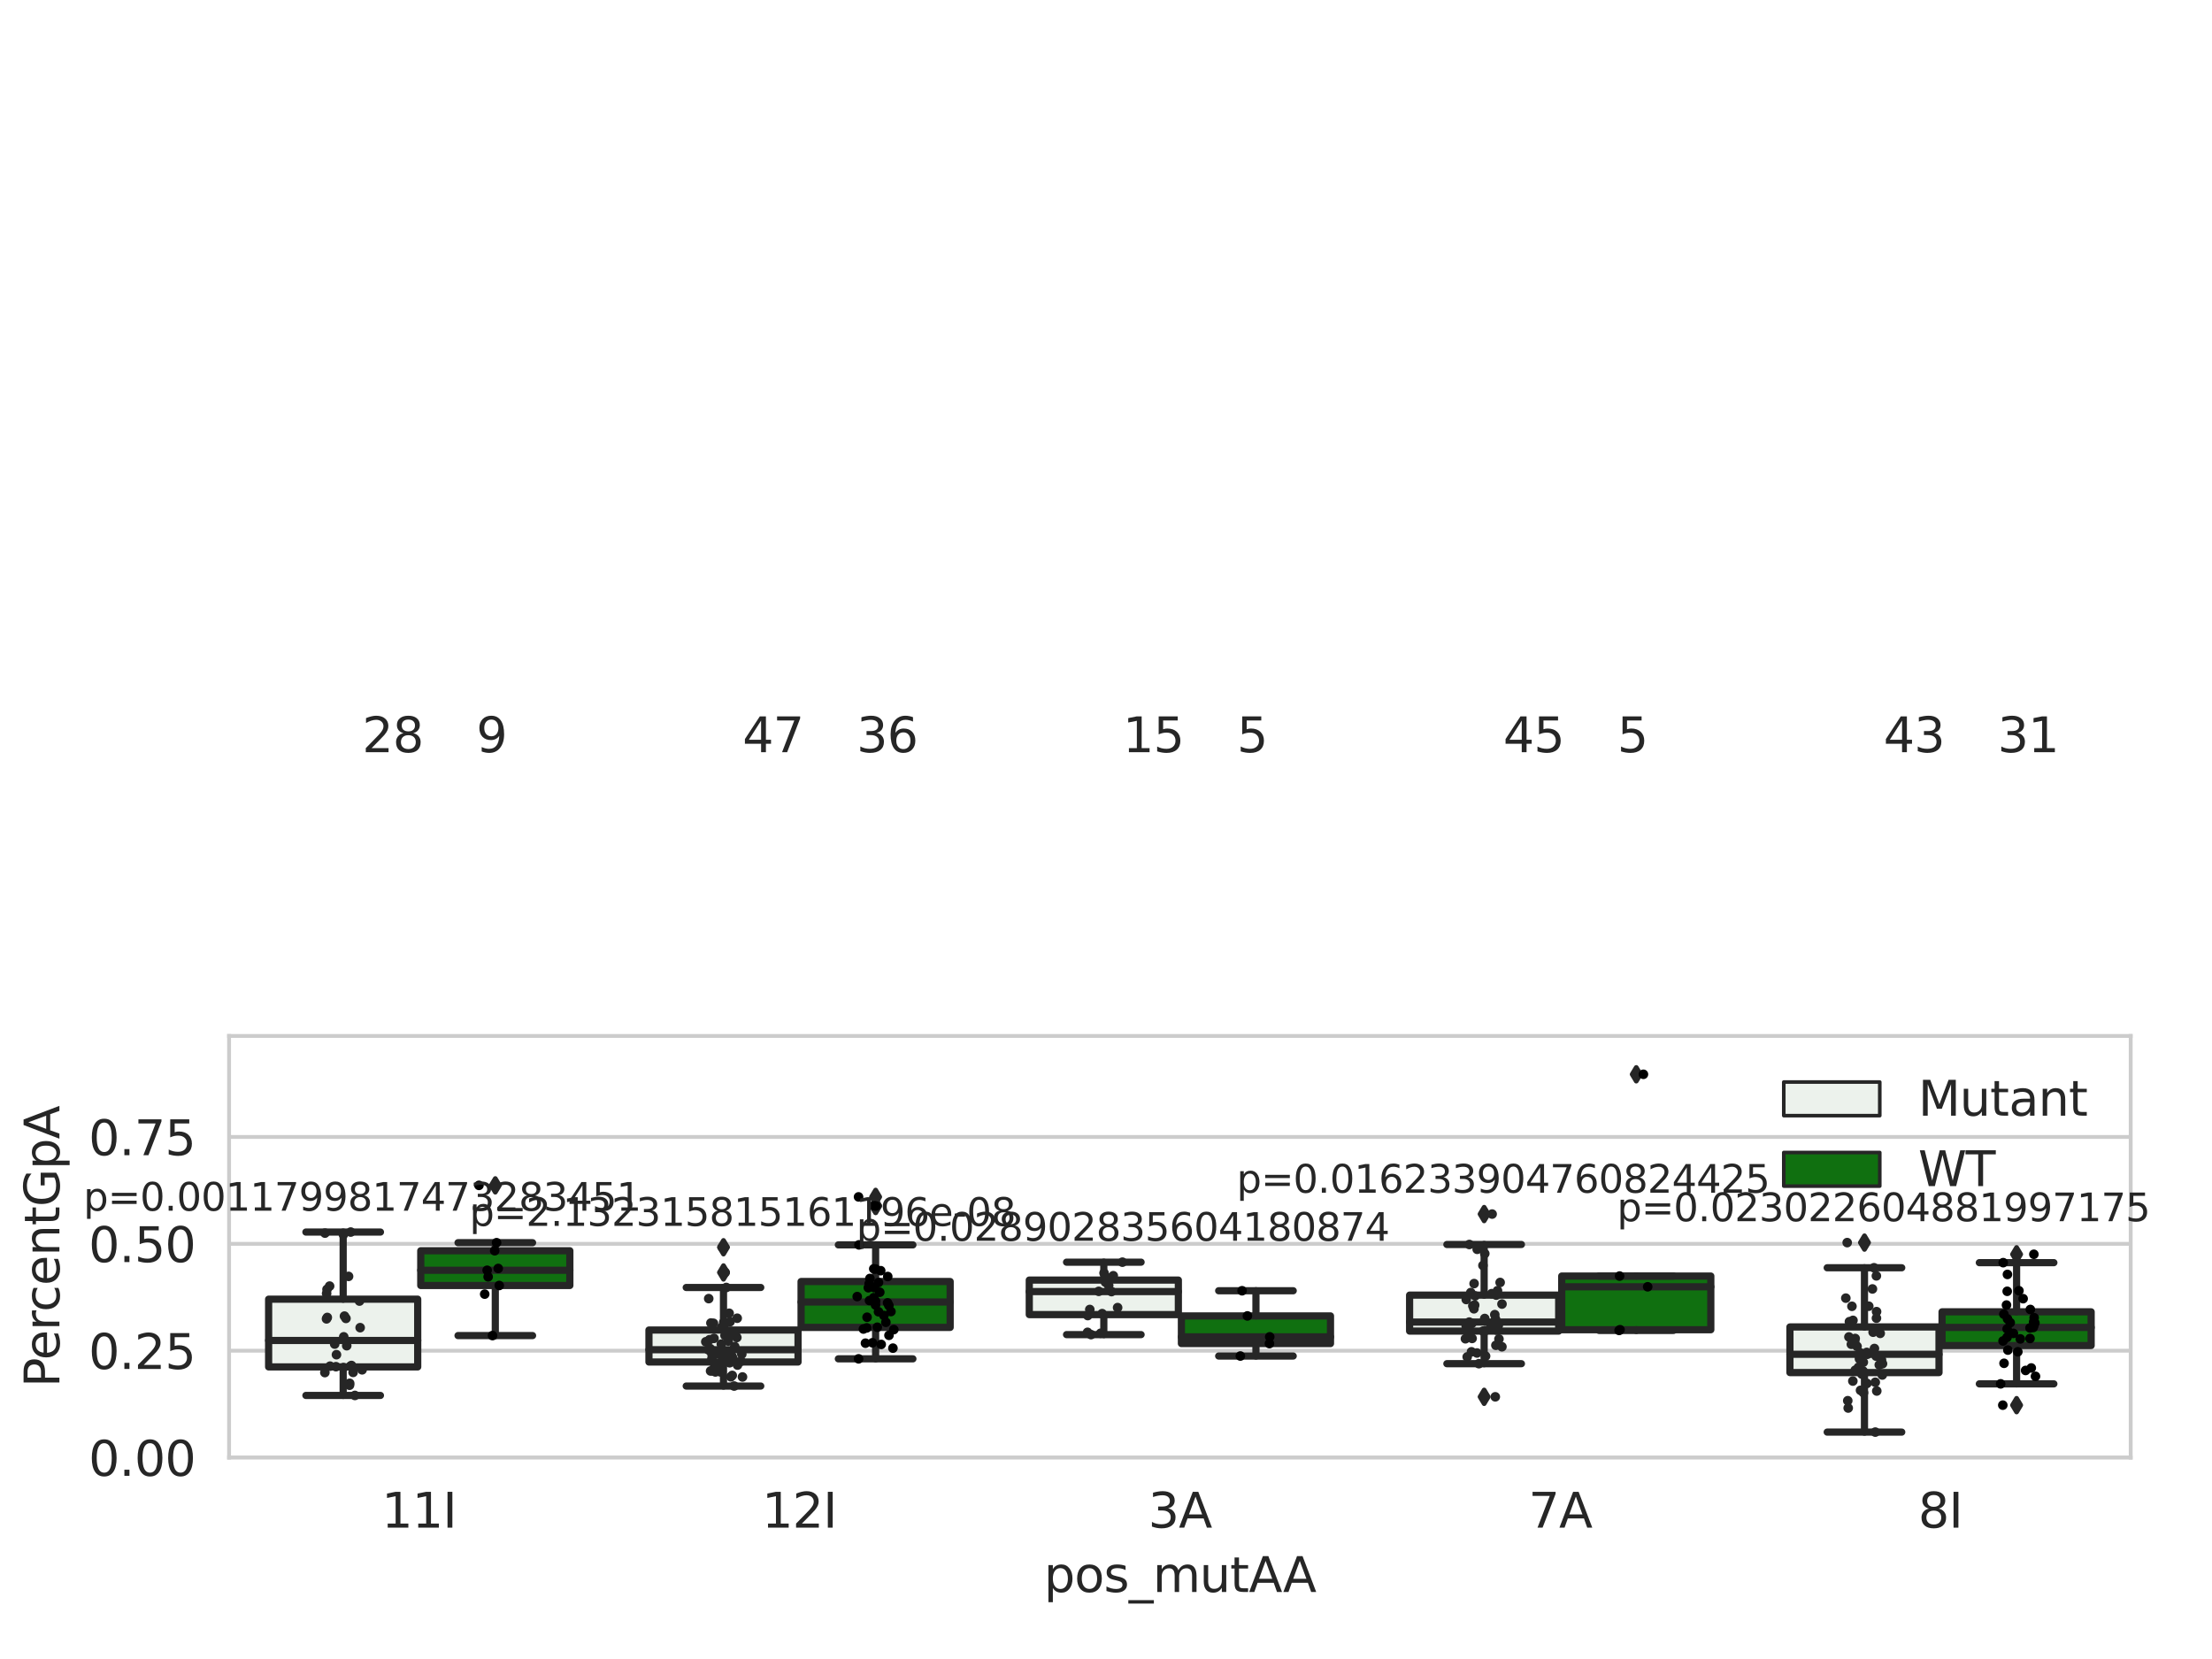<?xml version="1.0" encoding="utf-8" standalone="no"?>
<!DOCTYPE svg PUBLIC "-//W3C//DTD SVG 1.1//EN"
  "http://www.w3.org/Graphics/SVG/1.1/DTD/svg11.dtd">
<svg xmlns:xlink="http://www.w3.org/1999/xlink" width="460.8pt" height="345.6pt" viewBox="0 0 460.8 345.6" xmlns="http://www.w3.org/2000/svg" version="1.1">
 <defs>
  <style type="text/css">*{stroke-linejoin: round; stroke-linecap: butt}</style>
 </defs>
 <g id="figure_1">
  <g id="patch_1">
   <path d="M 0 345.6 
L 460.8 345.6 
L 460.8 0 
L 0 0 
z
" style="fill: #ffffff"/>
  </g>
  <g id="axes_1">
   <g id="patch_2">
    <path d="M 47.72 303.64 
L 443.863 303.64 
L 443.863 215.812 
L 47.72 215.812 
z
" style="fill: #ffffff"/>
   </g>
   <g id="matplotlib.axis_1">
    <g id="xtick_1">
     <g id="text_1">
      <!-- 11I -->
      <g style="fill: #262626" transform="translate(79.497 318.238) scale(0.1 -0.1)">
       <defs>
        <path id="DejaVuSans-31" d="M 794 531 
L 1825 531 
L 1825 4091 
L 703 3866 
L 703 4441 
L 1819 4666 
L 2450 4666 
L 2450 531 
L 3481 531 
L 3481 0 
L 794 0 
L 794 531 
z
" transform="scale(0.016)"/>
        <path id="DejaVuSans-49" d="M 628 4666 
L 1259 4666 
L 1259 0 
L 628 0 
L 628 4666 
z
" transform="scale(0.016)"/>
       </defs>
       <use xlink:href="#DejaVuSans-31"/>
       <use xlink:href="#DejaVuSans-31" x="63.623"/>
       <use xlink:href="#DejaVuSans-49" x="127.246"/>
      </g>
     </g>
    </g>
    <g id="xtick_2">
     <g id="text_2">
      <!-- 12I -->
      <g style="fill: #262626" transform="translate(158.725 318.238) scale(0.1 -0.1)">
       <defs>
        <path id="DejaVuSans-32" d="M 1228 531 
L 3431 531 
L 3431 0 
L 469 0 
L 469 531 
Q 828 903 1448 1529 
Q 2069 2156 2228 2338 
Q 2531 2678 2651 2914 
Q 2772 3150 2772 3378 
Q 2772 3750 2511 3984 
Q 2250 4219 1831 4219 
Q 1534 4219 1204 4116 
Q 875 4013 500 3803 
L 500 4441 
Q 881 4594 1212 4672 
Q 1544 4750 1819 4750 
Q 2544 4750 2975 4387 
Q 3406 4025 3406 3419 
Q 3406 3131 3298 2873 
Q 3191 2616 2906 2266 
Q 2828 2175 2409 1742 
Q 1991 1309 1228 531 
z
" transform="scale(0.016)"/>
       </defs>
       <use xlink:href="#DejaVuSans-31"/>
       <use xlink:href="#DejaVuSans-32" x="63.623"/>
       <use xlink:href="#DejaVuSans-49" x="127.246"/>
      </g>
     </g>
    </g>
    <g id="xtick_3">
     <g id="text_3">
      <!-- 3A -->
      <g style="fill: #262626" transform="translate(239.19 318.238) scale(0.1 -0.1)">
       <defs>
        <path id="DejaVuSans-33" d="M 2597 2516 
Q 3050 2419 3304 2112 
Q 3559 1806 3559 1356 
Q 3559 666 3084 287 
Q 2609 -91 1734 -91 
Q 1441 -91 1130 -33 
Q 819 25 488 141 
L 488 750 
Q 750 597 1062 519 
Q 1375 441 1716 441 
Q 2309 441 2620 675 
Q 2931 909 2931 1356 
Q 2931 1769 2642 2001 
Q 2353 2234 1838 2234 
L 1294 2234 
L 1294 2753 
L 1863 2753 
Q 2328 2753 2575 2939 
Q 2822 3125 2822 3475 
Q 2822 3834 2567 4026 
Q 2313 4219 1838 4219 
Q 1578 4219 1281 4162 
Q 984 4106 628 3988 
L 628 4550 
Q 988 4650 1302 4700 
Q 1616 4750 1894 4750 
Q 2613 4750 3031 4423 
Q 3450 4097 3450 3541 
Q 3450 3153 3228 2886 
Q 3006 2619 2597 2516 
z
" transform="scale(0.016)"/>
        <path id="DejaVuSans-41" d="M 2188 4044 
L 1331 1722 
L 3047 1722 
L 2188 4044 
z
M 1831 4666 
L 2547 4666 
L 4325 0 
L 3669 0 
L 3244 1197 
L 1141 1197 
L 716 0 
L 50 0 
L 1831 4666 
z
" transform="scale(0.016)"/>
       </defs>
       <use xlink:href="#DejaVuSans-33"/>
       <use xlink:href="#DejaVuSans-41" x="63.623"/>
      </g>
     </g>
    </g>
    <g id="xtick_4">
     <g id="text_4">
      <!-- 7A -->
      <g style="fill: #262626" transform="translate(318.418 318.238) scale(0.1 -0.1)">
       <defs>
        <path id="DejaVuSans-37" d="M 525 4666 
L 3525 4666 
L 3525 4397 
L 1831 0 
L 1172 0 
L 2766 4134 
L 525 4134 
L 525 4666 
z
" transform="scale(0.016)"/>
       </defs>
       <use xlink:href="#DejaVuSans-37"/>
       <use xlink:href="#DejaVuSans-41" x="63.623"/>
      </g>
     </g>
    </g>
    <g id="xtick_5">
     <g id="text_5">
      <!-- 8I -->
      <g style="fill: #262626" transform="translate(399.592 318.238) scale(0.1 -0.1)">
       <defs>
        <path id="DejaVuSans-38" d="M 2034 2216 
Q 1584 2216 1326 1975 
Q 1069 1734 1069 1313 
Q 1069 891 1326 650 
Q 1584 409 2034 409 
Q 2484 409 2743 651 
Q 3003 894 3003 1313 
Q 3003 1734 2745 1975 
Q 2488 2216 2034 2216 
z
M 1403 2484 
Q 997 2584 770 2862 
Q 544 3141 544 3541 
Q 544 4100 942 4425 
Q 1341 4750 2034 4750 
Q 2731 4750 3128 4425 
Q 3525 4100 3525 3541 
Q 3525 3141 3298 2862 
Q 3072 2584 2669 2484 
Q 3125 2378 3379 2068 
Q 3634 1759 3634 1313 
Q 3634 634 3220 271 
Q 2806 -91 2034 -91 
Q 1263 -91 848 271 
Q 434 634 434 1313 
Q 434 1759 690 2068 
Q 947 2378 1403 2484 
z
M 1172 3481 
Q 1172 3119 1398 2916 
Q 1625 2713 2034 2713 
Q 2441 2713 2670 2916 
Q 2900 3119 2900 3481 
Q 2900 3844 2670 4047 
Q 2441 4250 2034 4250 
Q 1625 4250 1398 4047 
Q 1172 3844 1172 3481 
z
" transform="scale(0.016)"/>
       </defs>
       <use xlink:href="#DejaVuSans-38"/>
       <use xlink:href="#DejaVuSans-49" x="63.623"/>
      </g>
     </g>
    </g>
    <g id="text_6">
     <!-- pos_mutAA -->
     <g style="fill: #262626" transform="translate(217.476 331.638) scale(0.1 -0.1)">
      <defs>
       <path id="DejaVuSans-70" d="M 1159 525 
L 1159 -1331 
L 581 -1331 
L 581 3500 
L 1159 3500 
L 1159 2969 
Q 1341 3281 1617 3432 
Q 1894 3584 2278 3584 
Q 2916 3584 3314 3078 
Q 3713 2572 3713 1747 
Q 3713 922 3314 415 
Q 2916 -91 2278 -91 
Q 1894 -91 1617 61 
Q 1341 213 1159 525 
z
M 3116 1747 
Q 3116 2381 2855 2742 
Q 2594 3103 2138 3103 
Q 1681 3103 1420 2742 
Q 1159 2381 1159 1747 
Q 1159 1113 1420 752 
Q 1681 391 2138 391 
Q 2594 391 2855 752 
Q 3116 1113 3116 1747 
z
" transform="scale(0.016)"/>
       <path id="DejaVuSans-6f" d="M 1959 3097 
Q 1497 3097 1228 2736 
Q 959 2375 959 1747 
Q 959 1119 1226 758 
Q 1494 397 1959 397 
Q 2419 397 2687 759 
Q 2956 1122 2956 1747 
Q 2956 2369 2687 2733 
Q 2419 3097 1959 3097 
z
M 1959 3584 
Q 2709 3584 3137 3096 
Q 3566 2609 3566 1747 
Q 3566 888 3137 398 
Q 2709 -91 1959 -91 
Q 1206 -91 779 398 
Q 353 888 353 1747 
Q 353 2609 779 3096 
Q 1206 3584 1959 3584 
z
" transform="scale(0.016)"/>
       <path id="DejaVuSans-73" d="M 2834 3397 
L 2834 2853 
Q 2591 2978 2328 3040 
Q 2066 3103 1784 3103 
Q 1356 3103 1142 2972 
Q 928 2841 928 2578 
Q 928 2378 1081 2264 
Q 1234 2150 1697 2047 
L 1894 2003 
Q 2506 1872 2764 1633 
Q 3022 1394 3022 966 
Q 3022 478 2636 193 
Q 2250 -91 1575 -91 
Q 1294 -91 989 -36 
Q 684 19 347 128 
L 347 722 
Q 666 556 975 473 
Q 1284 391 1588 391 
Q 1994 391 2212 530 
Q 2431 669 2431 922 
Q 2431 1156 2273 1281 
Q 2116 1406 1581 1522 
L 1381 1569 
Q 847 1681 609 1914 
Q 372 2147 372 2553 
Q 372 3047 722 3315 
Q 1072 3584 1716 3584 
Q 2034 3584 2315 3537 
Q 2597 3491 2834 3397 
z
" transform="scale(0.016)"/>
       <path id="DejaVuSans-5f" d="M 3263 -1063 
L 3263 -1509 
L -63 -1509 
L -63 -1063 
L 3263 -1063 
z
" transform="scale(0.016)"/>
       <path id="DejaVuSans-6d" d="M 3328 2828 
Q 3544 3216 3844 3400 
Q 4144 3584 4550 3584 
Q 5097 3584 5394 3201 
Q 5691 2819 5691 2113 
L 5691 0 
L 5113 0 
L 5113 2094 
Q 5113 2597 4934 2840 
Q 4756 3084 4391 3084 
Q 3944 3084 3684 2787 
Q 3425 2491 3425 1978 
L 3425 0 
L 2847 0 
L 2847 2094 
Q 2847 2600 2669 2842 
Q 2491 3084 2119 3084 
Q 1678 3084 1418 2786 
Q 1159 2488 1159 1978 
L 1159 0 
L 581 0 
L 581 3500 
L 1159 3500 
L 1159 2956 
Q 1356 3278 1631 3431 
Q 1906 3584 2284 3584 
Q 2666 3584 2933 3390 
Q 3200 3197 3328 2828 
z
" transform="scale(0.016)"/>
       <path id="DejaVuSans-75" d="M 544 1381 
L 544 3500 
L 1119 3500 
L 1119 1403 
Q 1119 906 1312 657 
Q 1506 409 1894 409 
Q 2359 409 2629 706 
Q 2900 1003 2900 1516 
L 2900 3500 
L 3475 3500 
L 3475 0 
L 2900 0 
L 2900 538 
Q 2691 219 2414 64 
Q 2138 -91 1772 -91 
Q 1169 -91 856 284 
Q 544 659 544 1381 
z
M 1991 3584 
L 1991 3584 
z
" transform="scale(0.016)"/>
       <path id="DejaVuSans-74" d="M 1172 4494 
L 1172 3500 
L 2356 3500 
L 2356 3053 
L 1172 3053 
L 1172 1153 
Q 1172 725 1289 603 
Q 1406 481 1766 481 
L 2356 481 
L 2356 0 
L 1766 0 
Q 1100 0 847 248 
Q 594 497 594 1153 
L 594 3053 
L 172 3053 
L 172 3500 
L 594 3500 
L 594 4494 
L 1172 4494 
z
" transform="scale(0.016)"/>
      </defs>
      <use xlink:href="#DejaVuSans-70"/>
      <use xlink:href="#DejaVuSans-6f" x="63.477"/>
      <use xlink:href="#DejaVuSans-73" x="124.658"/>
      <use xlink:href="#DejaVuSans-5f" x="176.758"/>
      <use xlink:href="#DejaVuSans-6d" x="226.758"/>
      <use xlink:href="#DejaVuSans-75" x="324.17"/>
      <use xlink:href="#DejaVuSans-74" x="387.549"/>
      <use xlink:href="#DejaVuSans-41" x="426.758"/>
      <use xlink:href="#DejaVuSans-41" x="497.916"/>
     </g>
    </g>
   </g>
   <g id="matplotlib.axis_2">
    <g id="ytick_1">
     <g id="line2d_1">
      <path d="M 47.72 303.64 
L 443.863 303.64 
" clip-path="url(#p639f2fcaee)" style="fill: none; stroke: #cccccc; stroke-width: 0.8; stroke-linecap: round"/>
     </g>
     <g id="text_7">
      <!-- 0.00 -->
      <g style="fill: #262626" transform="translate(18.454 307.439) scale(0.1 -0.1)">
       <defs>
        <path id="DejaVuSans-30" d="M 2034 4250 
Q 1547 4250 1301 3770 
Q 1056 3291 1056 2328 
Q 1056 1369 1301 889 
Q 1547 409 2034 409 
Q 2525 409 2770 889 
Q 3016 1369 3016 2328 
Q 3016 3291 2770 3770 
Q 2525 4250 2034 4250 
z
M 2034 4750 
Q 2819 4750 3233 4129 
Q 3647 3509 3647 2328 
Q 3647 1150 3233 529 
Q 2819 -91 2034 -91 
Q 1250 -91 836 529 
Q 422 1150 422 2328 
Q 422 3509 836 4129 
Q 1250 4750 2034 4750 
z
" transform="scale(0.016)"/>
        <path id="DejaVuSans-2e" d="M 684 794 
L 1344 794 
L 1344 0 
L 684 0 
L 684 794 
z
" transform="scale(0.016)"/>
       </defs>
       <use xlink:href="#DejaVuSans-30"/>
       <use xlink:href="#DejaVuSans-2e" x="63.623"/>
       <use xlink:href="#DejaVuSans-30" x="95.41"/>
       <use xlink:href="#DejaVuSans-30" x="159.033"/>
      </g>
     </g>
    </g>
    <g id="ytick_2">
     <g id="line2d_2">
      <path d="M 47.72 281.376 
L 443.863 281.376 
" clip-path="url(#p639f2fcaee)" style="fill: none; stroke: #cccccc; stroke-width: 0.8; stroke-linecap: round"/>
     </g>
     <g id="text_8">
      <!-- 0.25 -->
      <g style="fill: #262626" transform="translate(18.454 285.176) scale(0.1 -0.1)">
       <defs>
        <path id="DejaVuSans-35" d="M 691 4666 
L 3169 4666 
L 3169 4134 
L 1269 4134 
L 1269 2991 
Q 1406 3038 1543 3061 
Q 1681 3084 1819 3084 
Q 2600 3084 3056 2656 
Q 3513 2228 3513 1497 
Q 3513 744 3044 326 
Q 2575 -91 1722 -91 
Q 1428 -91 1123 -41 
Q 819 9 494 109 
L 494 744 
Q 775 591 1075 516 
Q 1375 441 1709 441 
Q 2250 441 2565 725 
Q 2881 1009 2881 1497 
Q 2881 1984 2565 2268 
Q 2250 2553 1709 2553 
Q 1456 2553 1204 2497 
Q 953 2441 691 2322 
L 691 4666 
z
" transform="scale(0.016)"/>
       </defs>
       <use xlink:href="#DejaVuSans-30"/>
       <use xlink:href="#DejaVuSans-2e" x="63.623"/>
       <use xlink:href="#DejaVuSans-32" x="95.41"/>
       <use xlink:href="#DejaVuSans-35" x="159.033"/>
      </g>
     </g>
    </g>
    <g id="ytick_3">
     <g id="line2d_3">
      <path d="M 47.72 259.113 
L 443.863 259.113 
" clip-path="url(#p639f2fcaee)" style="fill: none; stroke: #cccccc; stroke-width: 0.8; stroke-linecap: round"/>
     </g>
     <g id="text_9">
      <!-- 0.50 -->
      <g style="fill: #262626" transform="translate(18.454 262.912) scale(0.1 -0.1)">
       <use xlink:href="#DejaVuSans-30"/>
       <use xlink:href="#DejaVuSans-2e" x="63.623"/>
       <use xlink:href="#DejaVuSans-35" x="95.41"/>
       <use xlink:href="#DejaVuSans-30" x="159.033"/>
      </g>
     </g>
    </g>
    <g id="ytick_4">
     <g id="line2d_4">
      <path d="M 47.72 236.849 
L 443.863 236.849 
" clip-path="url(#p639f2fcaee)" style="fill: none; stroke: #cccccc; stroke-width: 0.8; stroke-linecap: round"/>
     </g>
     <g id="text_10">
      <!-- 0.75 -->
      <g style="fill: #262626" transform="translate(18.454 240.648) scale(0.1 -0.1)">
       <use xlink:href="#DejaVuSans-30"/>
       <use xlink:href="#DejaVuSans-2e" x="63.623"/>
       <use xlink:href="#DejaVuSans-37" x="95.41"/>
       <use xlink:href="#DejaVuSans-35" x="159.033"/>
      </g>
     </g>
    </g>
    <g id="text_11">
     <!-- PercentGpA -->
     <g style="fill: #262626" transform="translate(12.375 289.002) rotate(-90) scale(0.1 -0.1)">
      <defs>
       <path id="DejaVuSans-50" d="M 1259 4147 
L 1259 2394 
L 2053 2394 
Q 2494 2394 2734 2622 
Q 2975 2850 2975 3272 
Q 2975 3691 2734 3919 
Q 2494 4147 2053 4147 
L 1259 4147 
z
M 628 4666 
L 2053 4666 
Q 2838 4666 3239 4311 
Q 3641 3956 3641 3272 
Q 3641 2581 3239 2228 
Q 2838 1875 2053 1875 
L 1259 1875 
L 1259 0 
L 628 0 
L 628 4666 
z
" transform="scale(0.016)"/>
       <path id="DejaVuSans-65" d="M 3597 1894 
L 3597 1613 
L 953 1613 
Q 991 1019 1311 708 
Q 1631 397 2203 397 
Q 2534 397 2845 478 
Q 3156 559 3463 722 
L 3463 178 
Q 3153 47 2828 -22 
Q 2503 -91 2169 -91 
Q 1331 -91 842 396 
Q 353 884 353 1716 
Q 353 2575 817 3079 
Q 1281 3584 2069 3584 
Q 2775 3584 3186 3129 
Q 3597 2675 3597 1894 
z
M 3022 2063 
Q 3016 2534 2758 2815 
Q 2500 3097 2075 3097 
Q 1594 3097 1305 2825 
Q 1016 2553 972 2059 
L 3022 2063 
z
" transform="scale(0.016)"/>
       <path id="DejaVuSans-72" d="M 2631 2963 
Q 2534 3019 2420 3045 
Q 2306 3072 2169 3072 
Q 1681 3072 1420 2755 
Q 1159 2438 1159 1844 
L 1159 0 
L 581 0 
L 581 3500 
L 1159 3500 
L 1159 2956 
Q 1341 3275 1631 3429 
Q 1922 3584 2338 3584 
Q 2397 3584 2469 3576 
Q 2541 3569 2628 3553 
L 2631 2963 
z
" transform="scale(0.016)"/>
       <path id="DejaVuSans-63" d="M 3122 3366 
L 3122 2828 
Q 2878 2963 2633 3030 
Q 2388 3097 2138 3097 
Q 1578 3097 1268 2742 
Q 959 2388 959 1747 
Q 959 1106 1268 751 
Q 1578 397 2138 397 
Q 2388 397 2633 464 
Q 2878 531 3122 666 
L 3122 134 
Q 2881 22 2623 -34 
Q 2366 -91 2075 -91 
Q 1284 -91 818 406 
Q 353 903 353 1747 
Q 353 2603 823 3093 
Q 1294 3584 2113 3584 
Q 2378 3584 2631 3529 
Q 2884 3475 3122 3366 
z
" transform="scale(0.016)"/>
       <path id="DejaVuSans-6e" d="M 3513 2113 
L 3513 0 
L 2938 0 
L 2938 2094 
Q 2938 2591 2744 2837 
Q 2550 3084 2163 3084 
Q 1697 3084 1428 2787 
Q 1159 2491 1159 1978 
L 1159 0 
L 581 0 
L 581 3500 
L 1159 3500 
L 1159 2956 
Q 1366 3272 1645 3428 
Q 1925 3584 2291 3584 
Q 2894 3584 3203 3211 
Q 3513 2838 3513 2113 
z
" transform="scale(0.016)"/>
       <path id="DejaVuSans-47" d="M 3809 666 
L 3809 1919 
L 2778 1919 
L 2778 2438 
L 4434 2438 
L 4434 434 
Q 4069 175 3628 42 
Q 3188 -91 2688 -91 
Q 1594 -91 976 548 
Q 359 1188 359 2328 
Q 359 3472 976 4111 
Q 1594 4750 2688 4750 
Q 3144 4750 3555 4637 
Q 3966 4525 4313 4306 
L 4313 3634 
Q 3963 3931 3569 4081 
Q 3175 4231 2741 4231 
Q 1884 4231 1454 3753 
Q 1025 3275 1025 2328 
Q 1025 1384 1454 906 
Q 1884 428 2741 428 
Q 3075 428 3337 486 
Q 3600 544 3809 666 
z
" transform="scale(0.016)"/>
      </defs>
      <use xlink:href="#DejaVuSans-50"/>
      <use xlink:href="#DejaVuSans-65" x="56.678"/>
      <use xlink:href="#DejaVuSans-72" x="118.201"/>
      <use xlink:href="#DejaVuSans-63" x="157.064"/>
      <use xlink:href="#DejaVuSans-65" x="212.045"/>
      <use xlink:href="#DejaVuSans-6e" x="273.568"/>
      <use xlink:href="#DejaVuSans-74" x="336.947"/>
      <use xlink:href="#DejaVuSans-47" x="376.156"/>
      <use xlink:href="#DejaVuSans-70" x="453.646"/>
      <use xlink:href="#DejaVuSans-41" x="517.123"/>
     </g>
    </g>
   </g>
   <g id="patch_3">
    <path d="M 55.96 284.751 
L 87.017 284.751 
L 87.017 270.643 
L 55.96 270.643 
L 55.96 284.751 
z
" clip-path="url(#p639f2fcaee)" style="fill: #ecf2ec; stroke: #262626; stroke-width: 1.5; stroke-linejoin: miter"/>
   </g>
   <g id="patch_4">
    <path d="M 87.651 267.793 
L 118.709 267.793 
L 118.709 260.552 
L 87.651 260.552 
L 87.651 267.793 
z
" clip-path="url(#p639f2fcaee)" style="fill: #107010; stroke: #262626; stroke-width: 1.5; stroke-linejoin: miter"/>
   </g>
   <g id="patch_5">
    <path d="M 135.188 283.733 
L 166.246 283.733 
L 166.246 277.069 
L 135.188 277.069 
L 135.188 283.733 
z
" clip-path="url(#p639f2fcaee)" style="fill: #ecf2ec; stroke: #262626; stroke-width: 1.5; stroke-linejoin: miter"/>
   </g>
   <g id="patch_6">
    <path d="M 166.88 276.523 
L 197.937 276.523 
L 197.937 266.962 
L 166.88 266.962 
L 166.88 276.523 
z
" clip-path="url(#p639f2fcaee)" style="fill: #107010; stroke: #262626; stroke-width: 1.5; stroke-linejoin: miter"/>
   </g>
   <g id="patch_7">
    <path d="M 214.417 273.856 
L 245.474 273.856 
L 245.474 266.663 
L 214.417 266.663 
L 214.417 273.856 
z
" clip-path="url(#p639f2fcaee)" style="fill: #ecf2ec; stroke: #262626; stroke-width: 1.5; stroke-linejoin: miter"/>
   </g>
   <g id="patch_8">
    <path d="M 246.108 279.889 
L 277.166 279.889 
L 277.166 274.129 
L 246.108 274.129 
L 246.108 279.889 
z
" clip-path="url(#p639f2fcaee)" style="fill: #107010; stroke: #262626; stroke-width: 1.5; stroke-linejoin: miter"/>
   </g>
   <g id="patch_9">
    <path d="M 293.645 277.292 
L 324.703 277.292 
L 324.703 269.796 
L 293.645 269.796 
L 293.645 277.292 
z
" clip-path="url(#p639f2fcaee)" style="fill: #ecf2ec; stroke: #262626; stroke-width: 1.5; stroke-linejoin: miter"/>
   </g>
   <g id="patch_10">
    <path d="M 325.337 277.009 
L 356.394 277.009 
L 356.394 265.824 
L 325.337 265.824 
L 325.337 277.009 
z
" clip-path="url(#p639f2fcaee)" style="fill: #107010; stroke: #262626; stroke-width: 1.5; stroke-linejoin: miter"/>
   </g>
   <g id="patch_11">
    <path d="M 372.874 285.935 
L 403.931 285.935 
L 403.931 276.425 
L 372.874 276.425 
L 372.874 285.935 
z
" clip-path="url(#p639f2fcaee)" style="fill: #ecf2ec; stroke: #262626; stroke-width: 1.5; stroke-linejoin: miter"/>
   </g>
   <g id="patch_12">
    <path d="M 404.565 280.299 
L 435.623 280.299 
L 435.623 273.278 
L 404.565 273.278 
L 404.565 280.299 
z
" clip-path="url(#p639f2fcaee)" style="fill: #107010; stroke: #262626; stroke-width: 1.5; stroke-linejoin: miter"/>
   </g>
   <g id="patch_13">
    <path d="M 87.334 303.64 
L 87.334 303.64 
L 87.334 303.64 
L 87.334 303.64 
z
" clip-path="url(#p639f2fcaee)" style="fill: #ecf2ec; stroke: #262626; stroke-width: 0.75; stroke-linejoin: miter"/>
   </g>
   <g id="patch_14">
    <path d="M 87.334 303.64 
L 87.334 303.64 
L 87.334 303.64 
L 87.334 303.64 
z
" clip-path="url(#p639f2fcaee)" style="fill: #107010; stroke: #262626; stroke-width: 0.75; stroke-linejoin: miter"/>
   </g>
   <g id="PathCollection_1"/>
   <g id="PathCollection_2"/>
   <g id="line2d_5">
    <path d="M 71.489 284.751 
L 71.489 290.694 
" clip-path="url(#p639f2fcaee)" style="fill: none; stroke: #262626; stroke-width: 1.5; stroke-linecap: round"/>
   </g>
   <g id="line2d_6">
    <path d="M 71.489 270.643 
L 71.489 256.661 
" clip-path="url(#p639f2fcaee)" style="fill: none; stroke: #262626; stroke-width: 1.5; stroke-linecap: round"/>
   </g>
   <g id="line2d_7">
    <path d="M 63.724 290.694 
L 79.253 290.694 
" clip-path="url(#p639f2fcaee)" style="fill: none; stroke: #262626; stroke-width: 1.5; stroke-linecap: round"/>
   </g>
   <g id="line2d_8">
    <path d="M 63.724 256.661 
L 79.253 256.661 
" clip-path="url(#p639f2fcaee)" style="fill: none; stroke: #262626; stroke-width: 1.5; stroke-linecap: round"/>
   </g>
   <g id="line2d_9"/>
   <g id="line2d_10">
    <path d="M 103.18 267.793 
L 103.18 278.225 
" clip-path="url(#p639f2fcaee)" style="fill: none; stroke: #262626; stroke-width: 1.5; stroke-linecap: round"/>
   </g>
   <g id="line2d_11">
    <path d="M 103.18 260.552 
L 103.18 258.876 
" clip-path="url(#p639f2fcaee)" style="fill: none; stroke: #262626; stroke-width: 1.5; stroke-linecap: round"/>
   </g>
   <g id="line2d_12">
    <path d="M 95.416 278.225 
L 110.944 278.225 
" clip-path="url(#p639f2fcaee)" style="fill: none; stroke: #262626; stroke-width: 1.5; stroke-linecap: round"/>
   </g>
   <g id="line2d_13">
    <path d="M 95.416 258.876 
L 110.944 258.876 
" clip-path="url(#p639f2fcaee)" style="fill: none; stroke: #262626; stroke-width: 1.5; stroke-linecap: round"/>
   </g>
   <g id="line2d_14">
    <defs>
     <path id="m31569ddb10" d="M -0 1.414 
L 0.849 0 
L 0 -1.414 
L -0.849 -0 
z
" style="stroke: #262626; stroke-linejoin: miter"/>
    </defs>
    <g clip-path="url(#p639f2fcaee)">
     <use xlink:href="#m31569ddb10" x="103.18" y="246.935" style="fill: #262626; stroke: #262626; stroke-linejoin: miter"/>
    </g>
   </g>
   <g id="line2d_15">
    <path d="M 150.717 283.733 
L 150.717 288.738 
" clip-path="url(#p639f2fcaee)" style="fill: none; stroke: #262626; stroke-width: 1.5; stroke-linecap: round"/>
   </g>
   <g id="line2d_16">
    <path d="M 150.717 277.069 
L 150.717 268.207 
" clip-path="url(#p639f2fcaee)" style="fill: none; stroke: #262626; stroke-width: 1.5; stroke-linecap: round"/>
   </g>
   <g id="line2d_17">
    <path d="M 142.953 288.738 
L 158.481 288.738 
" clip-path="url(#p639f2fcaee)" style="fill: none; stroke: #262626; stroke-width: 1.5; stroke-linecap: round"/>
   </g>
   <g id="line2d_18">
    <path d="M 142.953 268.207 
L 158.481 268.207 
" clip-path="url(#p639f2fcaee)" style="fill: none; stroke: #262626; stroke-width: 1.5; stroke-linecap: round"/>
   </g>
   <g id="line2d_19">
    <g clip-path="url(#p639f2fcaee)">
     <use xlink:href="#m31569ddb10" x="150.717" y="265.075" style="fill: #262626; stroke: #262626; stroke-linejoin: miter"/>
     <use xlink:href="#m31569ddb10" x="150.717" y="259.826" style="fill: #262626; stroke: #262626; stroke-linejoin: miter"/>
    </g>
   </g>
   <g id="line2d_20">
    <path d="M 182.409 276.523 
L 182.409 283.071 
" clip-path="url(#p639f2fcaee)" style="fill: none; stroke: #262626; stroke-width: 1.5; stroke-linecap: round"/>
   </g>
   <g id="line2d_21">
    <path d="M 182.409 266.962 
L 182.409 259.33 
" clip-path="url(#p639f2fcaee)" style="fill: none; stroke: #262626; stroke-width: 1.5; stroke-linecap: round"/>
   </g>
   <g id="line2d_22">
    <path d="M 174.644 283.071 
L 190.173 283.071 
" clip-path="url(#p639f2fcaee)" style="fill: none; stroke: #262626; stroke-width: 1.5; stroke-linecap: round"/>
   </g>
   <g id="line2d_23">
    <path d="M 174.644 259.33 
L 190.173 259.33 
" clip-path="url(#p639f2fcaee)" style="fill: none; stroke: #262626; stroke-width: 1.5; stroke-linecap: round"/>
   </g>
   <g id="line2d_24">
    <g clip-path="url(#p639f2fcaee)">
     <use xlink:href="#m31569ddb10" x="182.409" y="251.186" style="fill: #262626; stroke: #262626; stroke-linejoin: miter"/>
     <use xlink:href="#m31569ddb10" x="182.409" y="249.334" style="fill: #262626; stroke: #262626; stroke-linejoin: miter"/>
     <use xlink:href="#m31569ddb10" x="182.409" y="251.226" style="fill: #262626; stroke: #262626; stroke-linejoin: miter"/>
    </g>
   </g>
   <g id="line2d_25">
    <path d="M 229.946 273.856 
L 229.946 278.023 
" clip-path="url(#p639f2fcaee)" style="fill: none; stroke: #262626; stroke-width: 1.5; stroke-linecap: round"/>
   </g>
   <g id="line2d_26">
    <path d="M 229.946 266.663 
L 229.946 262.933 
" clip-path="url(#p639f2fcaee)" style="fill: none; stroke: #262626; stroke-width: 1.5; stroke-linecap: round"/>
   </g>
   <g id="line2d_27">
    <path d="M 222.181 278.023 
L 237.71 278.023 
" clip-path="url(#p639f2fcaee)" style="fill: none; stroke: #262626; stroke-width: 1.5; stroke-linecap: round"/>
   </g>
   <g id="line2d_28">
    <path d="M 222.181 262.933 
L 237.71 262.933 
" clip-path="url(#p639f2fcaee)" style="fill: none; stroke: #262626; stroke-width: 1.5; stroke-linecap: round"/>
   </g>
   <g id="line2d_29"/>
   <g id="line2d_30">
    <path d="M 261.637 279.889 
L 261.637 282.485 
" clip-path="url(#p639f2fcaee)" style="fill: none; stroke: #262626; stroke-width: 1.5; stroke-linecap: round"/>
   </g>
   <g id="line2d_31">
    <path d="M 261.637 274.129 
L 261.637 268.887 
" clip-path="url(#p639f2fcaee)" style="fill: none; stroke: #262626; stroke-width: 1.5; stroke-linecap: round"/>
   </g>
   <g id="line2d_32">
    <path d="M 253.873 282.485 
L 269.401 282.485 
" clip-path="url(#p639f2fcaee)" style="fill: none; stroke: #262626; stroke-width: 1.5; stroke-linecap: round"/>
   </g>
   <g id="line2d_33">
    <path d="M 253.873 268.887 
L 269.401 268.887 
" clip-path="url(#p639f2fcaee)" style="fill: none; stroke: #262626; stroke-width: 1.5; stroke-linecap: round"/>
   </g>
   <g id="line2d_34"/>
   <g id="line2d_35">
    <path d="M 309.174 277.292 
L 309.174 284.08 
" clip-path="url(#p639f2fcaee)" style="fill: none; stroke: #262626; stroke-width: 1.5; stroke-linecap: round"/>
   </g>
   <g id="line2d_36">
    <path d="M 309.174 269.796 
L 309.174 259.25 
" clip-path="url(#p639f2fcaee)" style="fill: none; stroke: #262626; stroke-width: 1.5; stroke-linecap: round"/>
   </g>
   <g id="line2d_37">
    <path d="M 301.41 284.08 
L 316.939 284.08 
" clip-path="url(#p639f2fcaee)" style="fill: none; stroke: #262626; stroke-width: 1.5; stroke-linecap: round"/>
   </g>
   <g id="line2d_38">
    <path d="M 301.41 259.25 
L 316.939 259.25 
" clip-path="url(#p639f2fcaee)" style="fill: none; stroke: #262626; stroke-width: 1.5; stroke-linecap: round"/>
   </g>
   <g id="line2d_39">
    <g clip-path="url(#p639f2fcaee)">
     <use xlink:href="#m31569ddb10" x="309.174" y="290.982" style="fill: #262626; stroke: #262626; stroke-linejoin: miter"/>
     <use xlink:href="#m31569ddb10" x="309.174" y="252.912" style="fill: #262626; stroke: #262626; stroke-linejoin: miter"/>
    </g>
   </g>
   <g id="line2d_40">
    <path d="M 340.866 277.009 
L 340.866 277.15 
" clip-path="url(#p639f2fcaee)" style="fill: none; stroke: #262626; stroke-width: 1.5; stroke-linecap: round"/>
   </g>
   <g id="line2d_41">
    <path d="M 340.866 265.824 
L 340.866 265.824 
" clip-path="url(#p639f2fcaee)" style="fill: none; stroke: #262626; stroke-width: 1.5; stroke-linecap: round"/>
   </g>
   <g id="line2d_42">
    <path d="M 333.101 277.15 
L 348.63 277.15 
" clip-path="url(#p639f2fcaee)" style="fill: none; stroke: #262626; stroke-width: 1.5; stroke-linecap: round"/>
   </g>
   <g id="line2d_43">
    <path d="M 333.101 265.824 
L 348.63 265.824 
" clip-path="url(#p639f2fcaee)" style="fill: none; stroke: #262626; stroke-width: 1.5; stroke-linecap: round"/>
   </g>
   <g id="line2d_44">
    <g clip-path="url(#p639f2fcaee)">
     <use xlink:href="#m31569ddb10" x="340.866" y="223.796" style="fill: #262626; stroke: #262626; stroke-linejoin: miter"/>
    </g>
   </g>
   <g id="line2d_45">
    <path d="M 388.403 285.935 
L 388.403 298.332 
" clip-path="url(#p639f2fcaee)" style="fill: none; stroke: #262626; stroke-width: 1.5; stroke-linecap: round"/>
   </g>
   <g id="line2d_46">
    <path d="M 388.403 276.425 
L 388.403 264.099 
" clip-path="url(#p639f2fcaee)" style="fill: none; stroke: #262626; stroke-width: 1.5; stroke-linecap: round"/>
   </g>
   <g id="line2d_47">
    <path d="M 380.638 298.332 
L 396.167 298.332 
" clip-path="url(#p639f2fcaee)" style="fill: none; stroke: #262626; stroke-width: 1.5; stroke-linecap: round"/>
   </g>
   <g id="line2d_48">
    <path d="M 380.638 264.099 
L 396.167 264.099 
" clip-path="url(#p639f2fcaee)" style="fill: none; stroke: #262626; stroke-width: 1.5; stroke-linecap: round"/>
   </g>
   <g id="line2d_49">
    <g clip-path="url(#p639f2fcaee)">
     <use xlink:href="#m31569ddb10" x="388.403" y="258.857" style="fill: #262626; stroke: #262626; stroke-linejoin: miter"/>
    </g>
   </g>
   <g id="line2d_50">
    <path d="M 420.094 280.299 
L 420.094 288.282 
" clip-path="url(#p639f2fcaee)" style="fill: none; stroke: #262626; stroke-width: 1.5; stroke-linecap: round"/>
   </g>
   <g id="line2d_51">
    <path d="M 420.094 273.278 
L 420.094 263.035 
" clip-path="url(#p639f2fcaee)" style="fill: none; stroke: #262626; stroke-width: 1.5; stroke-linecap: round"/>
   </g>
   <g id="line2d_52">
    <path d="M 412.33 288.282 
L 427.859 288.282 
" clip-path="url(#p639f2fcaee)" style="fill: none; stroke: #262626; stroke-width: 1.5; stroke-linecap: round"/>
   </g>
   <g id="line2d_53">
    <path d="M 412.33 263.035 
L 427.859 263.035 
" clip-path="url(#p639f2fcaee)" style="fill: none; stroke: #262626; stroke-width: 1.5; stroke-linecap: round"/>
   </g>
   <g id="line2d_54">
    <g clip-path="url(#p639f2fcaee)">
     <use xlink:href="#m31569ddb10" x="420.094" y="292.719" style="fill: #262626; stroke: #262626; stroke-linejoin: miter"/>
     <use xlink:href="#m31569ddb10" x="420.094" y="261.292" style="fill: #262626; stroke: #262626; stroke-linejoin: miter"/>
    </g>
   </g>
   <g id="line2d_55">
    <path d="M 55.96 279.24 
L 87.017 279.24 
" clip-path="url(#p639f2fcaee)" style="fill: none; stroke: #262626; stroke-width: 1.5; stroke-linecap: round"/>
   </g>
   <g id="line2d_56">
    <path d="M 87.651 264.621 
L 118.709 264.621 
" clip-path="url(#p639f2fcaee)" style="fill: none; stroke: #262626; stroke-width: 1.5; stroke-linecap: round"/>
   </g>
   <g id="line2d_57">
    <path d="M 135.188 281.178 
L 166.246 281.178 
" clip-path="url(#p639f2fcaee)" style="fill: none; stroke: #262626; stroke-width: 1.5; stroke-linecap: round"/>
   </g>
   <g id="line2d_58">
    <path d="M 166.88 271.236 
L 197.937 271.236 
" clip-path="url(#p639f2fcaee)" style="fill: none; stroke: #262626; stroke-width: 1.5; stroke-linecap: round"/>
   </g>
   <g id="line2d_59">
    <path d="M 214.417 269.063 
L 245.474 269.063 
" clip-path="url(#p639f2fcaee)" style="fill: none; stroke: #262626; stroke-width: 1.5; stroke-linecap: round"/>
   </g>
   <g id="line2d_60">
    <path d="M 246.108 278.49 
L 277.166 278.49 
" clip-path="url(#p639f2fcaee)" style="fill: none; stroke: #262626; stroke-width: 1.5; stroke-linecap: round"/>
   </g>
   <g id="line2d_61">
    <path d="M 293.645 275.415 
L 324.703 275.415 
" clip-path="url(#p639f2fcaee)" style="fill: none; stroke: #262626; stroke-width: 1.5; stroke-linecap: round"/>
   </g>
   <g id="line2d_62">
    <path d="M 325.337 268.06 
L 356.394 268.06 
" clip-path="url(#p639f2fcaee)" style="fill: none; stroke: #262626; stroke-width: 1.5; stroke-linecap: round"/>
   </g>
   <g id="line2d_63">
    <path d="M 372.874 282.122 
L 403.931 282.122 
" clip-path="url(#p639f2fcaee)" style="fill: none; stroke: #262626; stroke-width: 1.5; stroke-linecap: round"/>
   </g>
   <g id="line2d_64">
    <path d="M 404.565 276.531 
L 435.623 276.531 
" clip-path="url(#p639f2fcaee)" style="fill: none; stroke: #262626; stroke-width: 1.5; stroke-linecap: round"/>
   </g>
   <g id="patch_15">
    <path d="M 47.72 303.64 
L 47.72 215.812 
" style="fill: none; stroke: #cccccc; stroke-width: 0.8; stroke-linejoin: miter; stroke-linecap: square"/>
   </g>
   <g id="patch_16">
    <path d="M 443.863 303.64 
L 443.863 215.812 
" style="fill: none; stroke: #cccccc; stroke-width: 0.8; stroke-linejoin: miter; stroke-linecap: square"/>
   </g>
   <g id="patch_17">
    <path d="M 47.72 303.64 
L 443.863 303.64 
" style="fill: none; stroke: #cccccc; stroke-width: 0.8; stroke-linejoin: miter; stroke-linecap: square"/>
   </g>
   <g id="patch_18">
    <path d="M 47.72 215.812 
L 443.863 215.812 
" style="fill: none; stroke: #cccccc; stroke-width: 0.8; stroke-linejoin: miter; stroke-linecap: square"/>
   </g>
   <g id="PathCollection_3">
    <defs>
     <path id="C0_0_2d1458bf5b" d="M 0 1 
C 0.265 1 0.52 0.895 0.707 0.707 
C 0.895 0.52 1 0.265 1 -0 
C 1 -0.265 0.895 -0.52 0.707 -0.707 
C 0.52 -0.895 0.265 -1 0 -1 
C -0.265 -1 -0.52 -0.895 -0.707 -0.707 
C -0.895 -0.52 -1 -0.265 -1 0 
C -1 0.265 -0.895 0.52 -0.707 0.707 
C -0.52 0.895 -0.265 1 0 1 
z
"/>
    </defs>
    <g clip-path="url(#p639f2fcaee)">
     <use xlink:href="#C0_0_2d1458bf5b" x="75.027" y="276.575" style="fill: #262626"/>
    </g>
    <g clip-path="url(#p639f2fcaee)">
     <use xlink:href="#C0_0_2d1458bf5b" x="68.126" y="268.587" style="fill: #262626"/>
    </g>
    <g clip-path="url(#p639f2fcaee)">
     <use xlink:href="#C0_0_2d1458bf5b" x="68.762" y="284.595" style="fill: #262626"/>
    </g>
    <g clip-path="url(#p639f2fcaee)">
     <use xlink:href="#C0_0_2d1458bf5b" x="68.017" y="274.741" style="fill: #262626"/>
    </g>
    <g clip-path="url(#p639f2fcaee)">
     <use xlink:href="#C0_0_2d1458bf5b" x="67.702" y="256.881" style="fill: #262626"/>
    </g>
    <g clip-path="url(#p639f2fcaee)">
     <use xlink:href="#C0_0_2d1458bf5b" x="71.76" y="274.17" style="fill: #262626"/>
    </g>
    <g clip-path="url(#p639f2fcaee)">
     <use xlink:href="#C0_0_2d1458bf5b" x="72.228" y="280.337" style="fill: #262626"/>
    </g>
    <g clip-path="url(#p639f2fcaee)">
     <use xlink:href="#C0_0_2d1458bf5b" x="71.552" y="284.89" style="fill: #262626"/>
    </g>
    <g clip-path="url(#p639f2fcaee)">
     <use xlink:href="#C0_0_2d1458bf5b" x="68.181" y="274.449" style="fill: #262626"/>
    </g>
    <g clip-path="url(#p639f2fcaee)">
     <use xlink:href="#C0_0_2d1458bf5b" x="70.092" y="282.205" style="fill: #262626"/>
    </g>
    <g clip-path="url(#p639f2fcaee)">
     <use xlink:href="#C0_0_2d1458bf5b" x="74.887" y="271.037" style="fill: #262626"/>
    </g>
    <g clip-path="url(#p639f2fcaee)">
     <use xlink:href="#C0_0_2d1458bf5b" x="73.934" y="290.694" style="fill: #262626"/>
    </g>
    <g clip-path="url(#p639f2fcaee)">
     <use xlink:href="#C0_0_2d1458bf5b" x="73.223" y="284.458" style="fill: #262626"/>
    </g>
    <g clip-path="url(#p639f2fcaee)">
     <use xlink:href="#C0_0_2d1458bf5b" x="72.846" y="288.165" style="fill: #262626"/>
    </g>
    <g clip-path="url(#p639f2fcaee)">
     <use xlink:href="#C0_0_2d1458bf5b" x="72.069" y="274.65" style="fill: #262626"/>
    </g>
    <g clip-path="url(#p639f2fcaee)">
     <use xlink:href="#C0_0_2d1458bf5b" x="68.666" y="267.917" style="fill: #262626"/>
    </g>
    <g clip-path="url(#p639f2fcaee)">
     <use xlink:href="#C0_0_2d1458bf5b" x="72.811" y="288.566" style="fill: #262626"/>
    </g>
    <g clip-path="url(#p639f2fcaee)">
     <use xlink:href="#C0_0_2d1458bf5b" x="71.608" y="278.486" style="fill: #262626"/>
    </g>
    <g clip-path="url(#p639f2fcaee)">
     <use xlink:href="#C0_0_2d1458bf5b" x="73.058" y="256.661" style="fill: #262626"/>
    </g>
    <g clip-path="url(#p639f2fcaee)">
     <use xlink:href="#C0_0_2d1458bf5b" x="71.541" y="257.185" style="fill: #262626"/>
    </g>
    <g clip-path="url(#p639f2fcaee)">
     <use xlink:href="#C0_0_2d1458bf5b" x="68.041" y="269.461" style="fill: #262626"/>
    </g>
    <g clip-path="url(#p639f2fcaee)">
     <use xlink:href="#C0_0_2d1458bf5b" x="67.676" y="285.934" style="fill: #262626"/>
    </g>
    <g clip-path="url(#p639f2fcaee)">
     <use xlink:href="#C0_0_2d1458bf5b" x="75.437" y="285.357" style="fill: #262626"/>
    </g>
    <g clip-path="url(#p639f2fcaee)">
     <use xlink:href="#C0_0_2d1458bf5b" x="73.56" y="285.894" style="fill: #262626"/>
    </g>
    <g clip-path="url(#p639f2fcaee)">
     <use xlink:href="#C0_0_2d1458bf5b" x="73.012" y="284.606" style="fill: #262626"/>
    </g>
    <g clip-path="url(#p639f2fcaee)">
     <use xlink:href="#C0_0_2d1458bf5b" x="69.986" y="284.705" style="fill: #262626"/>
    </g>
    <g clip-path="url(#p639f2fcaee)">
     <use xlink:href="#C0_0_2d1458bf5b" x="72.612" y="265.894" style="fill: #262626"/>
    </g>
    <g clip-path="url(#p639f2fcaee)">
     <use xlink:href="#C0_0_2d1458bf5b" x="69.724" y="279.994" style="fill: #262626"/>
    </g>
   </g>
   <g id="PathCollection_4">
    <defs>
     <path id="C1_0_e96b69f26a" d="M 0 1 
C 0.265 1 0.52 0.895 0.707 0.707 
C 0.895 0.52 1 0.265 1 -0 
C 1 -0.265 0.895 -0.52 0.707 -0.707 
C 0.52 -0.895 0.265 -1 0 -1 
C -0.265 -1 -0.52 -0.895 -0.707 -0.707 
C -0.895 -0.52 -1 -0.265 -1 0 
C -1 0.265 -0.895 0.52 -0.707 0.707 
C -0.52 0.895 -0.265 1 0 1 
z
"/>
    </defs>
    <g clip-path="url(#p639f2fcaee)">
     <use xlink:href="#C1_0_e96b69f26a" x="103.058" y="260.552"/>
    </g>
    <g clip-path="url(#p639f2fcaee)">
     <use xlink:href="#C1_0_e96b69f26a" x="101.687" y="265.986"/>
    </g>
    <g clip-path="url(#p639f2fcaee)">
     <use xlink:href="#C1_0_e96b69f26a" x="104" y="267.793"/>
    </g>
    <g clip-path="url(#p639f2fcaee)">
     <use xlink:href="#C1_0_e96b69f26a" x="103.446" y="258.876"/>
    </g>
    <g clip-path="url(#p639f2fcaee)">
     <use xlink:href="#C1_0_e96b69f26a" x="101.484" y="264.621"/>
    </g>
    <g clip-path="url(#p639f2fcaee)">
     <use xlink:href="#C1_0_e96b69f26a" x="99.774" y="246.935"/>
    </g>
    <g clip-path="url(#p639f2fcaee)">
     <use xlink:href="#C1_0_e96b69f26a" x="103.789" y="264.244"/>
    </g>
    <g clip-path="url(#p639f2fcaee)">
     <use xlink:href="#C1_0_e96b69f26a" x="102.601" y="278.225"/>
    </g>
    <g clip-path="url(#p639f2fcaee)">
     <use xlink:href="#C1_0_e96b69f26a" x="100.973" y="269.589"/>
    </g>
   </g>
   <g id="PathCollection_5">
    <defs>
     <path id="C2_0_ed6fd07d02" d="M 0 1 
C 0.265 1 0.52 0.895 0.707 0.707 
C 0.895 0.52 1 0.265 1 -0 
C 1 -0.265 0.895 -0.52 0.707 -0.707 
C 0.52 -0.895 0.265 -1 0 -1 
C -0.265 -1 -0.52 -0.895 -0.707 -0.707 
C -0.895 -0.52 -1 -0.265 -1 0 
C -1 0.265 -0.895 0.52 -0.707 0.707 
C -0.52 0.895 -0.265 1 0 1 
z
"/>
    </defs>
    <g clip-path="url(#p639f2fcaee)">
     <use xlink:href="#C2_0_ed6fd07d02" x="153.574" y="274.611" style="fill: #262626"/>
    </g>
    <g clip-path="url(#p639f2fcaee)">
     <use xlink:href="#C2_0_ed6fd07d02" x="147.948" y="280.944" style="fill: #262626"/>
    </g>
    <g clip-path="url(#p639f2fcaee)">
     <use xlink:href="#C2_0_ed6fd07d02" x="150.264" y="279.999" style="fill: #262626"/>
    </g>
    <g clip-path="url(#p639f2fcaee)">
     <use xlink:href="#C2_0_ed6fd07d02" x="150.347" y="276.497" style="fill: #262626"/>
    </g>
    <g clip-path="url(#p639f2fcaee)">
     <use xlink:href="#C2_0_ed6fd07d02" x="150.911" y="275.866" style="fill: #262626"/>
    </g>
    <g clip-path="url(#p639f2fcaee)">
     <use xlink:href="#C2_0_ed6fd07d02" x="150.049" y="284.165" style="fill: #262626"/>
    </g>
    <g clip-path="url(#p639f2fcaee)">
     <use xlink:href="#C2_0_ed6fd07d02" x="149.05" y="282.047" style="fill: #262626"/>
    </g>
    <g clip-path="url(#p639f2fcaee)">
     <use xlink:href="#C2_0_ed6fd07d02" x="147.565" y="281.178" style="fill: #262626"/>
    </g>
    <g clip-path="url(#p639f2fcaee)">
     <use xlink:href="#C2_0_ed6fd07d02" x="150.086" y="282.213" style="fill: #262626"/>
    </g>
    <g clip-path="url(#p639f2fcaee)">
     <use xlink:href="#C2_0_ed6fd07d02" x="147.64" y="270.525" style="fill: #262626"/>
    </g>
    <g clip-path="url(#p639f2fcaee)">
     <use xlink:href="#C2_0_ed6fd07d02" x="152.53" y="282.619" style="fill: #262626"/>
    </g>
    <g clip-path="url(#p639f2fcaee)">
     <use xlink:href="#C2_0_ed6fd07d02" x="147.799" y="279.09" style="fill: #262626"/>
    </g>
    <g clip-path="url(#p639f2fcaee)">
     <use xlink:href="#C2_0_ed6fd07d02" x="148.339" y="282.204" style="fill: #262626"/>
    </g>
    <g clip-path="url(#p639f2fcaee)">
     <use xlink:href="#C2_0_ed6fd07d02" x="150.776" y="275.446" style="fill: #262626"/>
    </g>
    <g clip-path="url(#p639f2fcaee)">
     <use xlink:href="#C2_0_ed6fd07d02" x="151.065" y="265.075" style="fill: #262626"/>
    </g>
    <g clip-path="url(#p639f2fcaee)">
     <use xlink:href="#C2_0_ed6fd07d02" x="153.217" y="277.641" style="fill: #262626"/>
    </g>
    <g clip-path="url(#p639f2fcaee)">
     <use xlink:href="#C2_0_ed6fd07d02" x="153.496" y="278.625" style="fill: #262626"/>
    </g>
    <g clip-path="url(#p639f2fcaee)">
     <use xlink:href="#C2_0_ed6fd07d02" x="151.106" y="282.343" style="fill: #262626"/>
    </g>
    <g clip-path="url(#p639f2fcaee)">
     <use xlink:href="#C2_0_ed6fd07d02" x="148.893" y="284.515" style="fill: #262626"/>
    </g>
    <g clip-path="url(#p639f2fcaee)">
     <use xlink:href="#C2_0_ed6fd07d02" x="151.84" y="278.457" style="fill: #262626"/>
    </g>
    <g clip-path="url(#p639f2fcaee)">
     <use xlink:href="#C2_0_ed6fd07d02" x="152.939" y="288.738" style="fill: #262626"/>
    </g>
    <g clip-path="url(#p639f2fcaee)">
     <use xlink:href="#C2_0_ed6fd07d02" x="148.483" y="285.573" style="fill: #262626"/>
    </g>
    <g clip-path="url(#p639f2fcaee)">
     <use xlink:href="#C2_0_ed6fd07d02" x="148.737" y="278.804" style="fill: #262626"/>
    </g>
    <g clip-path="url(#p639f2fcaee)">
     <use xlink:href="#C2_0_ed6fd07d02" x="152.54" y="286.523" style="fill: #262626"/>
    </g>
    <g clip-path="url(#p639f2fcaee)">
     <use xlink:href="#C2_0_ed6fd07d02" x="151.032" y="278.197" style="fill: #262626"/>
    </g>
    <g clip-path="url(#p639f2fcaee)">
     <use xlink:href="#C2_0_ed6fd07d02" x="148.623" y="275.66" style="fill: #262626"/>
    </g>
    <g clip-path="url(#p639f2fcaee)">
     <use xlink:href="#C2_0_ed6fd07d02" x="149.034" y="285.798" style="fill: #262626"/>
    </g>
    <g clip-path="url(#p639f2fcaee)">
     <use xlink:href="#C2_0_ed6fd07d02" x="150.472" y="259.826" style="fill: #262626"/>
    </g>
    <g clip-path="url(#p639f2fcaee)">
     <use xlink:href="#C2_0_ed6fd07d02" x="151.989" y="283.893" style="fill: #262626"/>
    </g>
    <g clip-path="url(#p639f2fcaee)">
     <use xlink:href="#C2_0_ed6fd07d02" x="151.704" y="279.374" style="fill: #262626"/>
    </g>
    <g clip-path="url(#p639f2fcaee)">
     <use xlink:href="#C2_0_ed6fd07d02" x="150.072" y="285.79" style="fill: #262626"/>
    </g>
    <g clip-path="url(#p639f2fcaee)">
     <use xlink:href="#C2_0_ed6fd07d02" x="148.301" y="283.05" style="fill: #262626"/>
    </g>
    <g clip-path="url(#p639f2fcaee)">
     <use xlink:href="#C2_0_ed6fd07d02" x="151.486" y="281.774" style="fill: #262626"/>
    </g>
    <g clip-path="url(#p639f2fcaee)">
     <use xlink:href="#C2_0_ed6fd07d02" x="148.035" y="281.456" style="fill: #262626"/>
    </g>
    <g clip-path="url(#p639f2fcaee)">
     <use xlink:href="#C2_0_ed6fd07d02" x="152.079" y="275.339" style="fill: #262626"/>
    </g>
    <g clip-path="url(#p639f2fcaee)">
     <use xlink:href="#C2_0_ed6fd07d02" x="154.357" y="283.572" style="fill: #262626"/>
    </g>
    <g clip-path="url(#p639f2fcaee)">
     <use xlink:href="#C2_0_ed6fd07d02" x="151.303" y="268.207" style="fill: #262626"/>
    </g>
    <g clip-path="url(#p639f2fcaee)">
     <use xlink:href="#C2_0_ed6fd07d02" x="153.637" y="284.374" style="fill: #262626"/>
    </g>
    <g clip-path="url(#p639f2fcaee)">
     <use xlink:href="#C2_0_ed6fd07d02" x="148.03" y="285.599" style="fill: #262626"/>
    </g>
    <g clip-path="url(#p639f2fcaee)">
     <use xlink:href="#C2_0_ed6fd07d02" x="153.062" y="280.516" style="fill: #262626"/>
    </g>
    <g clip-path="url(#p639f2fcaee)">
     <use xlink:href="#C2_0_ed6fd07d02" x="152.253" y="286.817" style="fill: #262626"/>
    </g>
    <g clip-path="url(#p639f2fcaee)">
     <use xlink:href="#C2_0_ed6fd07d02" x="151.895" y="273.575" style="fill: #262626"/>
    </g>
    <g clip-path="url(#p639f2fcaee)">
     <use xlink:href="#C2_0_ed6fd07d02" x="147.03" y="279.514" style="fill: #262626"/>
    </g>
    <g clip-path="url(#p639f2fcaee)">
     <use xlink:href="#C2_0_ed6fd07d02" x="154.531" y="282.081" style="fill: #262626"/>
    </g>
    <g clip-path="url(#p639f2fcaee)">
     <use xlink:href="#C2_0_ed6fd07d02" x="154.675" y="286.847" style="fill: #262626"/>
    </g>
    <g clip-path="url(#p639f2fcaee)">
     <use xlink:href="#C2_0_ed6fd07d02" x="152.758" y="283.182" style="fill: #262626"/>
    </g>
    <g clip-path="url(#p639f2fcaee)">
     <use xlink:href="#C2_0_ed6fd07d02" x="148.096" y="275.608" style="fill: #262626"/>
    </g>
   </g>
   <g id="PathCollection_6">
    <defs>
     <path id="C3_0_f9f819eedc" d="M 0 1 
C 0.265 1 0.52 0.895 0.707 0.707 
C 0.895 0.52 1 0.265 1 -0 
C 1 -0.265 0.895 -0.52 0.707 -0.707 
C 0.52 -0.895 0.265 -1 0 -1 
C -0.265 -1 -0.52 -0.895 -0.707 -0.707 
C -0.895 -0.52 -1 -0.265 -1 0 
C -1 0.265 -0.895 0.52 -0.707 0.707 
C -0.52 0.895 -0.265 1 0 1 
z
"/>
    </defs>
    <g clip-path="url(#p639f2fcaee)">
     <use xlink:href="#C3_0_f9f819eedc" x="182.123" y="268.233"/>
    </g>
    <g clip-path="url(#p639f2fcaee)">
     <use xlink:href="#C3_0_f9f819eedc" x="181.745" y="279.725"/>
    </g>
    <g clip-path="url(#p639f2fcaee)">
     <use xlink:href="#C3_0_f9f819eedc" x="182.385" y="271.846"/>
    </g>
    <g clip-path="url(#p639f2fcaee)">
     <use xlink:href="#C3_0_f9f819eedc" x="182.022" y="264.318"/>
    </g>
    <g clip-path="url(#p639f2fcaee)">
     <use xlink:href="#C3_0_f9f819eedc" x="185.601" y="273.22"/>
    </g>
    <g clip-path="url(#p639f2fcaee)">
     <use xlink:href="#C3_0_f9f819eedc" x="178.936" y="259.33"/>
    </g>
    <g clip-path="url(#p639f2fcaee)">
     <use xlink:href="#C3_0_f9f819eedc" x="181.217" y="266.33"/>
    </g>
    <g clip-path="url(#p639f2fcaee)">
     <use xlink:href="#C3_0_f9f819eedc" x="185.191" y="278.17"/>
    </g>
    <g clip-path="url(#p639f2fcaee)">
     <use xlink:href="#C3_0_f9f819eedc" x="184.933" y="265.921"/>
    </g>
    <g clip-path="url(#p639f2fcaee)">
     <use xlink:href="#C3_0_f9f819eedc" x="183.004" y="267.173"/>
    </g>
    <g clip-path="url(#p639f2fcaee)">
     <use xlink:href="#C3_0_f9f819eedc" x="182.4" y="264.372"/>
    </g>
    <g clip-path="url(#p639f2fcaee)">
     <use xlink:href="#C3_0_f9f819eedc" x="178.573" y="270.103"/>
    </g>
    <g clip-path="url(#p639f2fcaee)">
     <use xlink:href="#C3_0_f9f819eedc" x="184.543" y="275.458"/>
    </g>
    <g clip-path="url(#p639f2fcaee)">
     <use xlink:href="#C3_0_f9f819eedc" x="186.197" y="276.982"/>
    </g>
    <g clip-path="url(#p639f2fcaee)">
     <use xlink:href="#C3_0_f9f819eedc" x="184.902" y="271.407"/>
    </g>
    <g clip-path="url(#p639f2fcaee)">
     <use xlink:href="#C3_0_f9f819eedc" x="180.293" y="279.809"/>
    </g>
    <g clip-path="url(#p639f2fcaee)">
     <use xlink:href="#C3_0_f9f819eedc" x="180.625" y="274.405"/>
    </g>
    <g clip-path="url(#p639f2fcaee)">
     <use xlink:href="#C3_0_f9f819eedc" x="182.023" y="270.334"/>
    </g>
    <g clip-path="url(#p639f2fcaee)">
     <use xlink:href="#C3_0_f9f819eedc" x="180.559" y="276.624"/>
    </g>
    <g clip-path="url(#p639f2fcaee)">
     <use xlink:href="#C3_0_f9f819eedc" x="183.275" y="269.199"/>
    </g>
    <g clip-path="url(#p639f2fcaee)">
     <use xlink:href="#C3_0_f9f819eedc" x="183.468" y="264.708"/>
    </g>
    <g clip-path="url(#p639f2fcaee)">
     <use xlink:href="#C3_0_f9f819eedc" x="179.865" y="276.857"/>
    </g>
    <g clip-path="url(#p639f2fcaee)">
     <use xlink:href="#C3_0_f9f819eedc" x="182.115" y="251.186"/>
    </g>
    <g clip-path="url(#p639f2fcaee)">
     <use xlink:href="#C3_0_f9f819eedc" x="178.851" y="249.334"/>
    </g>
    <g clip-path="url(#p639f2fcaee)">
     <use xlink:href="#C3_0_f9f819eedc" x="185.172" y="271.964"/>
    </g>
    <g clip-path="url(#p639f2fcaee)">
     <use xlink:href="#C3_0_f9f819eedc" x="183.57" y="280.068"/>
    </g>
    <g clip-path="url(#p639f2fcaee)">
     <use xlink:href="#C3_0_f9f819eedc" x="182.464" y="251.226"/>
    </g>
    <g clip-path="url(#p639f2fcaee)">
     <use xlink:href="#C3_0_f9f819eedc" x="186.014" y="280.841"/>
    </g>
    <g clip-path="url(#p639f2fcaee)">
     <use xlink:href="#C3_0_f9f819eedc" x="183.01" y="273.261"/>
    </g>
    <g clip-path="url(#p639f2fcaee)">
     <use xlink:href="#C3_0_f9f819eedc" x="184.137" y="274.042"/>
    </g>
    <g clip-path="url(#p639f2fcaee)">
     <use xlink:href="#C3_0_f9f819eedc" x="180.891" y="268.254"/>
    </g>
    <g clip-path="url(#p639f2fcaee)">
     <use xlink:href="#C3_0_f9f819eedc" x="181.133" y="270.933"/>
    </g>
    <g clip-path="url(#p639f2fcaee)">
     <use xlink:href="#C3_0_f9f819eedc" x="181.066" y="267.432"/>
    </g>
    <g clip-path="url(#p639f2fcaee)">
     <use xlink:href="#C3_0_f9f819eedc" x="178.858" y="283.071"/>
    </g>
    <g clip-path="url(#p639f2fcaee)">
     <use xlink:href="#C3_0_f9f819eedc" x="182.754" y="276.49"/>
    </g>
    <g clip-path="url(#p639f2fcaee)">
     <use xlink:href="#C3_0_f9f819eedc" x="182.395" y="271.064"/>
    </g>
   </g>
   <g id="PathCollection_7">
    <defs>
     <path id="C4_0_a30bf102e5" d="M 0 1 
C 0.265 1 0.52 0.895 0.707 0.707 
C 0.895 0.52 1 0.265 1 -0 
C 1 -0.265 0.895 -0.52 0.707 -0.707 
C 0.52 -0.895 0.265 -1 0 -1 
C -0.265 -1 -0.52 -0.895 -0.707 -0.707 
C -0.895 -0.52 -1 -0.265 -1 0 
C -1 0.265 -0.895 0.52 -0.707 0.707 
C -0.52 0.895 -0.265 1 0 1 
z
"/>
    </defs>
    <g clip-path="url(#p639f2fcaee)">
     <use xlink:href="#C4_0_a30bf102e5" x="229.601" y="273.655" style="fill: #262626"/>
    </g>
    <g clip-path="url(#p639f2fcaee)">
     <use xlink:href="#C4_0_a30bf102e5" x="227.024" y="272.79" style="fill: #262626"/>
    </g>
    <g clip-path="url(#p639f2fcaee)">
     <use xlink:href="#C4_0_a30bf102e5" x="227.277" y="278.023" style="fill: #262626"/>
    </g>
    <g clip-path="url(#p639f2fcaee)">
     <use xlink:href="#C4_0_a30bf102e5" x="229.286" y="277.744" style="fill: #262626"/>
    </g>
    <g clip-path="url(#p639f2fcaee)">
     <use xlink:href="#C4_0_a30bf102e5" x="232.82" y="272.398" style="fill: #262626"/>
    </g>
    <g clip-path="url(#p639f2fcaee)">
     <use xlink:href="#C4_0_a30bf102e5" x="226.556" y="277.55" style="fill: #262626"/>
    </g>
    <g clip-path="url(#p639f2fcaee)">
     <use xlink:href="#C4_0_a30bf102e5" x="233.821" y="262.933" style="fill: #262626"/>
    </g>
    <g clip-path="url(#p639f2fcaee)">
     <use xlink:href="#C4_0_a30bf102e5" x="230.957" y="267.782" style="fill: #262626"/>
    </g>
    <g clip-path="url(#p639f2fcaee)">
     <use xlink:href="#C4_0_a30bf102e5" x="231.916" y="265.758" style="fill: #262626"/>
    </g>
    <g clip-path="url(#p639f2fcaee)">
     <use xlink:href="#C4_0_a30bf102e5" x="231.548" y="269.063" style="fill: #262626"/>
    </g>
    <g clip-path="url(#p639f2fcaee)">
     <use xlink:href="#C4_0_a30bf102e5" x="230.827" y="266.228" style="fill: #262626"/>
    </g>
    <g clip-path="url(#p639f2fcaee)">
     <use xlink:href="#C4_0_a30bf102e5" x="228.889" y="269.01" style="fill: #262626"/>
    </g>
    <g clip-path="url(#p639f2fcaee)">
     <use xlink:href="#C4_0_a30bf102e5" x="229.994" y="265.195" style="fill: #262626"/>
    </g>
    <g clip-path="url(#p639f2fcaee)">
     <use xlink:href="#C4_0_a30bf102e5" x="230.286" y="267.098" style="fill: #262626"/>
    </g>
    <g clip-path="url(#p639f2fcaee)">
     <use xlink:href="#C4_0_a30bf102e5" x="226.602" y="274.057" style="fill: #262626"/>
    </g>
   </g>
   <g id="PathCollection_8">
    <defs>
     <path id="C5_0_9418caf55d" d="M 0 1 
C 0.265 1 0.52 0.895 0.707 0.707 
C 0.895 0.52 1 0.265 1 -0 
C 1 -0.265 0.895 -0.52 0.707 -0.707 
C 0.52 -0.895 0.265 -1 0 -1 
C -0.265 -1 -0.52 -0.895 -0.707 -0.707 
C -0.895 -0.52 -1 -0.265 -1 0 
C -1 0.265 -0.895 0.52 -0.707 0.707 
C -0.52 0.895 -0.265 1 0 1 
z
"/>
    </defs>
    <g clip-path="url(#p639f2fcaee)">
     <use xlink:href="#C5_0_9418caf55d" x="258.389" y="282.485"/>
    </g>
    <g clip-path="url(#p639f2fcaee)">
     <use xlink:href="#C5_0_9418caf55d" x="258.744" y="268.887"/>
    </g>
    <g clip-path="url(#p639f2fcaee)">
     <use xlink:href="#C5_0_9418caf55d" x="259.857" y="274.129"/>
    </g>
    <g clip-path="url(#p639f2fcaee)">
     <use xlink:href="#C5_0_9418caf55d" x="264.447" y="279.889"/>
    </g>
    <g clip-path="url(#p639f2fcaee)">
     <use xlink:href="#C5_0_9418caf55d" x="264.507" y="278.49"/>
    </g>
   </g>
   <g id="PathCollection_9">
    <defs>
     <path id="C6_0_102f2f5bc7" d="M 0 1 
C 0.265 1 0.52 0.895 0.707 0.707 
C 0.895 0.52 1 0.265 1 -0 
C 1 -0.265 0.895 -0.52 0.707 -0.707 
C 0.52 -0.895 0.265 -1 0 -1 
C -0.265 -1 -0.52 -0.895 -0.707 -0.707 
C -0.895 -0.52 -1 -0.265 -1 0 
C -1 0.265 -0.895 0.52 -0.707 0.707 
C -0.52 0.895 -0.265 1 0 1 
z
"/>
    </defs>
    <g clip-path="url(#p639f2fcaee)">
     <use xlink:href="#C6_0_102f2f5bc7" x="311.621" y="280.248" style="fill: #262626"/>
    </g>
    <g clip-path="url(#p639f2fcaee)">
     <use xlink:href="#C6_0_102f2f5bc7" x="305.448" y="270.712" style="fill: #262626"/>
    </g>
    <g clip-path="url(#p639f2fcaee)">
     <use xlink:href="#C6_0_102f2f5bc7" x="307.726" y="260.255" style="fill: #262626"/>
    </g>
    <g clip-path="url(#p639f2fcaee)">
     <use xlink:href="#C6_0_102f2f5bc7" x="306.536" y="281.606" style="fill: #262626"/>
    </g>
    <g clip-path="url(#p639f2fcaee)">
     <use xlink:href="#C6_0_102f2f5bc7" x="312.121" y="276.113" style="fill: #262626"/>
    </g>
    <g clip-path="url(#p639f2fcaee)">
     <use xlink:href="#C6_0_102f2f5bc7" x="310.883" y="276.845" style="fill: #262626"/>
    </g>
    <g clip-path="url(#p639f2fcaee)">
     <use xlink:href="#C6_0_102f2f5bc7" x="312.506" y="267.16" style="fill: #262626"/>
    </g>
    <g clip-path="url(#p639f2fcaee)">
     <use xlink:href="#C6_0_102f2f5bc7" x="310.653" y="276.079" style="fill: #262626"/>
    </g>
    <g clip-path="url(#p639f2fcaee)">
     <use xlink:href="#C6_0_102f2f5bc7" x="307.2" y="271.876" style="fill: #262626"/>
    </g>
    <g clip-path="url(#p639f2fcaee)">
     <use xlink:href="#C6_0_102f2f5bc7" x="305.279" y="278.887" style="fill: #262626"/>
    </g>
    <g clip-path="url(#p639f2fcaee)">
     <use xlink:href="#C6_0_102f2f5bc7" x="309.474" y="282.498" style="fill: #262626"/>
    </g>
    <g clip-path="url(#p639f2fcaee)">
     <use xlink:href="#C6_0_102f2f5bc7" x="306.089" y="259.25" style="fill: #262626"/>
    </g>
    <g clip-path="url(#p639f2fcaee)">
     <use xlink:href="#C6_0_102f2f5bc7" x="309.297" y="274.667" style="fill: #262626"/>
    </g>
    <g clip-path="url(#p639f2fcaee)">
     <use xlink:href="#C6_0_102f2f5bc7" x="312.892" y="271.658" style="fill: #262626"/>
    </g>
    <g clip-path="url(#p639f2fcaee)">
     <use xlink:href="#C6_0_102f2f5bc7" x="308.96" y="277.292" style="fill: #262626"/>
    </g>
    <g clip-path="url(#p639f2fcaee)">
     <use xlink:href="#C6_0_102f2f5bc7" x="310.743" y="269.492" style="fill: #262626"/>
    </g>
    <g clip-path="url(#p639f2fcaee)">
     <use xlink:href="#C6_0_102f2f5bc7" x="311.392" y="273.865" style="fill: #262626"/>
    </g>
    <g clip-path="url(#p639f2fcaee)">
     <use xlink:href="#C6_0_102f2f5bc7" x="309.377" y="277.193" style="fill: #262626"/>
    </g>
    <g clip-path="url(#p639f2fcaee)">
     <use xlink:href="#C6_0_102f2f5bc7" x="308.082" y="284.08" style="fill: #262626"/>
    </g>
    <g clip-path="url(#p639f2fcaee)">
     <use xlink:href="#C6_0_102f2f5bc7" x="306.243" y="275.889" style="fill: #262626"/>
    </g>
    <g clip-path="url(#p639f2fcaee)">
     <use xlink:href="#C6_0_102f2f5bc7" x="307.282" y="269.957" style="fill: #262626"/>
    </g>
    <g clip-path="url(#p639f2fcaee)">
     <use xlink:href="#C6_0_102f2f5bc7" x="307.075" y="272.079" style="fill: #262626"/>
    </g>
    <g clip-path="url(#p639f2fcaee)">
     <use xlink:href="#C6_0_102f2f5bc7" x="310.836" y="252.912" style="fill: #262626"/>
    </g>
    <g clip-path="url(#p639f2fcaee)">
     <use xlink:href="#C6_0_102f2f5bc7" x="307.68" y="281.853" style="fill: #262626"/>
    </g>
    <g clip-path="url(#p639f2fcaee)">
     <use xlink:href="#C6_0_102f2f5bc7" x="306.617" y="275.687" style="fill: #262626"/>
    </g>
    <g clip-path="url(#p639f2fcaee)">
     <use xlink:href="#C6_0_102f2f5bc7" x="306.385" y="269.266" style="fill: #262626"/>
    </g>
    <g clip-path="url(#p639f2fcaee)">
     <use xlink:href="#C6_0_102f2f5bc7" x="309.306" y="261.147" style="fill: #262626"/>
    </g>
    <g clip-path="url(#p639f2fcaee)">
     <use xlink:href="#C6_0_102f2f5bc7" x="311.957" y="268.874" style="fill: #262626"/>
    </g>
    <g clip-path="url(#p639f2fcaee)">
     <use xlink:href="#C6_0_102f2f5bc7" x="311.495" y="290.982" style="fill: #262626"/>
    </g>
    <g clip-path="url(#p639f2fcaee)">
     <use xlink:href="#C6_0_102f2f5bc7" x="305.645" y="282.664" style="fill: #262626"/>
    </g>
    <g clip-path="url(#p639f2fcaee)">
     <use xlink:href="#C6_0_102f2f5bc7" x="306.816" y="272.025" style="fill: #262626"/>
    </g>
    <g clip-path="url(#p639f2fcaee)">
     <use xlink:href="#C6_0_102f2f5bc7" x="308.712" y="259.972" style="fill: #262626"/>
    </g>
    <g clip-path="url(#p639f2fcaee)">
     <use xlink:href="#C6_0_102f2f5bc7" x="307.047" y="272.645" style="fill: #262626"/>
    </g>
    <g clip-path="url(#p639f2fcaee)">
     <use xlink:href="#C6_0_102f2f5bc7" x="306.069" y="275.415" style="fill: #262626"/>
    </g>
    <g clip-path="url(#p639f2fcaee)">
     <use xlink:href="#C6_0_102f2f5bc7" x="312.26" y="278.939" style="fill: #262626"/>
    </g>
    <g clip-path="url(#p639f2fcaee)">
     <use xlink:href="#C6_0_102f2f5bc7" x="305.965" y="277.285" style="fill: #262626"/>
    </g>
    <g clip-path="url(#p639f2fcaee)">
     <use xlink:href="#C6_0_102f2f5bc7" x="307.084" y="267.395" style="fill: #262626"/>
    </g>
    <g clip-path="url(#p639f2fcaee)">
     <use xlink:href="#C6_0_102f2f5bc7" x="308.925" y="263.62" style="fill: #262626"/>
    </g>
    <g clip-path="url(#p639f2fcaee)">
     <use xlink:href="#C6_0_102f2f5bc7" x="311.803" y="277.096" style="fill: #262626"/>
    </g>
    <g clip-path="url(#p639f2fcaee)">
     <use xlink:href="#C6_0_102f2f5bc7" x="310.598" y="276.338" style="fill: #262626"/>
    </g>
    <g clip-path="url(#p639f2fcaee)">
     <use xlink:href="#C6_0_102f2f5bc7" x="311.554" y="274.814" style="fill: #262626"/>
    </g>
    <g clip-path="url(#p639f2fcaee)">
     <use xlink:href="#C6_0_102f2f5bc7" x="306.666" y="278.82" style="fill: #262626"/>
    </g>
    <g clip-path="url(#p639f2fcaee)">
     <use xlink:href="#C6_0_102f2f5bc7" x="312.878" y="280.553" style="fill: #262626"/>
    </g>
    <g clip-path="url(#p639f2fcaee)">
     <use xlink:href="#C6_0_102f2f5bc7" x="311.701" y="269.796" style="fill: #262626"/>
    </g>
    <g clip-path="url(#p639f2fcaee)">
     <use xlink:href="#C6_0_102f2f5bc7" x="305.436" y="276.245" style="fill: #262626"/>
    </g>
   </g>
   <g id="PathCollection_10">
    <defs>
     <path id="C7_0_a6b7c9ed68" d="M 0 1 
C 0.265 1 0.52 0.895 0.707 0.707 
C 0.895 0.52 1 0.265 1 -0 
C 1 -0.265 0.895 -0.52 0.707 -0.707 
C 0.52 -0.895 0.265 -1 0 -1 
C -0.265 -1 -0.52 -0.895 -0.707 -0.707 
C -0.895 -0.52 -1 -0.265 -1 0 
C -1 0.265 -0.895 0.52 -0.707 0.707 
C -0.52 0.895 -0.265 1 0 1 
z
"/>
    </defs>
    <g clip-path="url(#p639f2fcaee)">
     <use xlink:href="#C7_0_a6b7c9ed68" x="337.389" y="265.824"/>
    </g>
    <g clip-path="url(#p639f2fcaee)">
     <use xlink:href="#C7_0_a6b7c9ed68" x="343.244" y="268.06"/>
    </g>
    <g clip-path="url(#p639f2fcaee)">
     <use xlink:href="#C7_0_a6b7c9ed68" x="337.482" y="277.009"/>
    </g>
    <g clip-path="url(#p639f2fcaee)">
     <use xlink:href="#C7_0_a6b7c9ed68" x="342.354" y="223.796"/>
    </g>
    <g clip-path="url(#p639f2fcaee)">
     <use xlink:href="#C7_0_a6b7c9ed68" x="337.286" y="277.15"/>
    </g>
   </g>
   <g id="PathCollection_11">
    <defs>
     <path id="C8_0_094dee1c16" d="M 0 1 
C 0.265 1 0.52 0.895 0.707 0.707 
C 0.895 0.52 1 0.265 1 -0 
C 1 -0.265 0.895 -0.52 0.707 -0.707 
C 0.52 -0.895 0.265 -1 0 -1 
C -0.265 -1 -0.52 -0.895 -0.707 -0.707 
C -0.895 -0.52 -1 -0.265 -1 0 
C -1 0.265 -0.895 0.52 -0.707 0.707 
C -0.52 0.895 -0.265 1 0 1 
z
"/>
    </defs>
    <g clip-path="url(#p639f2fcaee)">
     <use xlink:href="#C8_0_094dee1c16" x="388.882" y="281.733" style="fill: #262626"/>
    </g>
    <g clip-path="url(#p639f2fcaee)">
     <use xlink:href="#C8_0_094dee1c16" x="390.965" y="289.771" style="fill: #262626"/>
    </g>
    <g clip-path="url(#p639f2fcaee)">
     <use xlink:href="#C8_0_094dee1c16" x="388.979" y="282.122" style="fill: #262626"/>
    </g>
    <g clip-path="url(#p639f2fcaee)">
     <use xlink:href="#C8_0_094dee1c16" x="390.899" y="274.599" style="fill: #262626"/>
    </g>
    <g clip-path="url(#p639f2fcaee)">
     <use xlink:href="#C8_0_094dee1c16" x="384.805" y="258.857" style="fill: #262626"/>
    </g>
    <g clip-path="url(#p639f2fcaee)">
     <use xlink:href="#C8_0_094dee1c16" x="390.388" y="264.099" style="fill: #262626"/>
    </g>
    <g clip-path="url(#p639f2fcaee)">
     <use xlink:href="#C8_0_094dee1c16" x="390.842" y="282.512" style="fill: #262626"/>
    </g>
    <g clip-path="url(#p639f2fcaee)">
     <use xlink:href="#C8_0_094dee1c16" x="387.401" y="282.61" style="fill: #262626"/>
    </g>
    <g clip-path="url(#p639f2fcaee)">
     <use xlink:href="#C8_0_094dee1c16" x="390.923" y="273.238" style="fill: #262626"/>
    </g>
    <g clip-path="url(#p639f2fcaee)">
     <use xlink:href="#C8_0_094dee1c16" x="384.923" y="291.792" style="fill: #262626"/>
    </g>
    <g clip-path="url(#p639f2fcaee)">
     <use xlink:href="#C8_0_094dee1c16" x="384.519" y="270.426" style="fill: #262626"/>
    </g>
    <g clip-path="url(#p639f2fcaee)">
     <use xlink:href="#C8_0_094dee1c16" x="388.212" y="290.137" style="fill: #262626"/>
    </g>
    <g clip-path="url(#p639f2fcaee)">
     <use xlink:href="#C8_0_094dee1c16" x="388.918" y="288.191" style="fill: #262626"/>
    </g>
    <g clip-path="url(#p639f2fcaee)">
     <use xlink:href="#C8_0_094dee1c16" x="388.162" y="283.776" style="fill: #262626"/>
    </g>
    <g clip-path="url(#p639f2fcaee)">
     <use xlink:href="#C8_0_094dee1c16" x="386.009" y="275.058" style="fill: #262626"/>
    </g>
    <g clip-path="url(#p639f2fcaee)">
     <use xlink:href="#C8_0_094dee1c16" x="391.49" y="284.33" style="fill: #262626"/>
    </g>
    <g clip-path="url(#p639f2fcaee)">
     <use xlink:href="#C8_0_094dee1c16" x="385.165" y="278.51" style="fill: #262626"/>
    </g>
    <g clip-path="url(#p639f2fcaee)">
     <use xlink:href="#C8_0_094dee1c16" x="390.884" y="265.789" style="fill: #262626"/>
    </g>
    <g clip-path="url(#p639f2fcaee)">
     <use xlink:href="#C8_0_094dee1c16" x="389.3" y="272.108" style="fill: #262626"/>
    </g>
    <g clip-path="url(#p639f2fcaee)">
     <use xlink:href="#C8_0_094dee1c16" x="388.111" y="285.613" style="fill: #262626"/>
    </g>
    <g clip-path="url(#p639f2fcaee)">
     <use xlink:href="#C8_0_094dee1c16" x="385.014" y="293.317" style="fill: #262626"/>
    </g>
    <g clip-path="url(#p639f2fcaee)">
     <use xlink:href="#C8_0_094dee1c16" x="390.477" y="280.918" style="fill: #262626"/>
    </g>
    <g clip-path="url(#p639f2fcaee)">
     <use xlink:href="#C8_0_094dee1c16" x="386.469" y="278.829" style="fill: #262626"/>
    </g>
    <g clip-path="url(#p639f2fcaee)">
     <use xlink:href="#C8_0_094dee1c16" x="387.866" y="286.257" style="fill: #262626"/>
    </g>
    <g clip-path="url(#p639f2fcaee)">
     <use xlink:href="#C8_0_094dee1c16" x="385.674" y="280.038" style="fill: #262626"/>
    </g>
    <g clip-path="url(#p639f2fcaee)">
     <use xlink:href="#C8_0_094dee1c16" x="391.946" y="283.272" style="fill: #262626"/>
    </g>
    <g clip-path="url(#p639f2fcaee)">
     <use xlink:href="#C8_0_094dee1c16" x="385.981" y="287.7" style="fill: #262626"/>
    </g>
    <g clip-path="url(#p639f2fcaee)">
     <use xlink:href="#C8_0_094dee1c16" x="387.581" y="289.63" style="fill: #262626"/>
    </g>
    <g clip-path="url(#p639f2fcaee)">
     <use xlink:href="#C8_0_094dee1c16" x="386.859" y="280.474" style="fill: #262626"/>
    </g>
    <g clip-path="url(#p639f2fcaee)">
     <use xlink:href="#C8_0_094dee1c16" x="390.653" y="287.952" style="fill: #262626"/>
    </g>
    <g clip-path="url(#p639f2fcaee)">
     <use xlink:href="#C8_0_094dee1c16" x="385.268" y="275.328" style="fill: #262626"/>
    </g>
    <g clip-path="url(#p639f2fcaee)">
     <use xlink:href="#C8_0_094dee1c16" x="390.064" y="268.51" style="fill: #262626"/>
    </g>
    <g clip-path="url(#p639f2fcaee)">
     <use xlink:href="#C8_0_094dee1c16" x="385.793" y="272.126" style="fill: #262626"/>
    </g>
    <g clip-path="url(#p639f2fcaee)">
     <use xlink:href="#C8_0_094dee1c16" x="387.159" y="284.824" style="fill: #262626"/>
    </g>
    <g clip-path="url(#p639f2fcaee)">
     <use xlink:href="#C8_0_094dee1c16" x="390.207" y="277.521" style="fill: #262626"/>
    </g>
    <g clip-path="url(#p639f2fcaee)">
     <use xlink:href="#C8_0_094dee1c16" x="386.367" y="279.447" style="fill: #262626"/>
    </g>
    <g clip-path="url(#p639f2fcaee)">
     <use xlink:href="#C8_0_094dee1c16" x="392.115" y="286.438" style="fill: #262626"/>
    </g>
    <g clip-path="url(#p639f2fcaee)">
     <use xlink:href="#C8_0_094dee1c16" x="386.477" y="285.443" style="fill: #262626"/>
    </g>
    <g clip-path="url(#p639f2fcaee)">
     <use xlink:href="#C8_0_094dee1c16" x="387.585" y="281.839" style="fill: #262626"/>
    </g>
    <g clip-path="url(#p639f2fcaee)">
     <use xlink:href="#C8_0_094dee1c16" x="387.362" y="283.086" style="fill: #262626"/>
    </g>
    <g clip-path="url(#p639f2fcaee)">
     <use xlink:href="#C8_0_094dee1c16" x="391.682" y="277.764" style="fill: #262626"/>
    </g>
    <g clip-path="url(#p639f2fcaee)">
     <use xlink:href="#C8_0_094dee1c16" x="390.66" y="298.332" style="fill: #262626"/>
    </g>
    <g clip-path="url(#p639f2fcaee)">
     <use xlink:href="#C8_0_094dee1c16" x="392.159" y="284.086" style="fill: #262626"/>
    </g>
   </g>
   <g id="PathCollection_12">
    <defs>
     <path id="C9_0_29ba9d4fd2" d="M 0 1 
C 0.265 1 0.52 0.895 0.707 0.707 
C 0.895 0.52 1 0.265 1 -0 
C 1 -0.265 0.895 -0.52 0.707 -0.707 
C 0.52 -0.895 0.265 -1 0 -1 
C -0.265 -1 -0.52 -0.895 -0.707 -0.707 
C -0.895 -0.52 -1 -0.265 -1 0 
C -1 0.265 -0.895 0.52 -0.707 0.707 
C -0.52 0.895 -0.265 1 0 1 
z
"/>
    </defs>
    <g clip-path="url(#p639f2fcaee)">
     <use xlink:href="#C9_0_29ba9d4fd2" x="417.304" y="263.035"/>
    </g>
    <g clip-path="url(#p639f2fcaee)">
     <use xlink:href="#C9_0_29ba9d4fd2" x="421.453" y="270.538"/>
    </g>
    <g clip-path="url(#p639f2fcaee)">
     <use xlink:href="#C9_0_29ba9d4fd2" x="418.105" y="278.597"/>
    </g>
    <g clip-path="url(#p639f2fcaee)">
     <use xlink:href="#C9_0_29ba9d4fd2" x="417.988" y="271.866"/>
    </g>
    <g clip-path="url(#p639f2fcaee)">
     <use xlink:href="#C9_0_29ba9d4fd2" x="418.276" y="281.249"/>
    </g>
    <g clip-path="url(#p639f2fcaee)">
     <use xlink:href="#C9_0_29ba9d4fd2" x="423.693" y="261.292"/>
    </g>
    <g clip-path="url(#p639f2fcaee)">
     <use xlink:href="#C9_0_29ba9d4fd2" x="423.913" y="275.591"/>
    </g>
    <g clip-path="url(#p639f2fcaee)">
     <use xlink:href="#C9_0_29ba9d4fd2" x="418.188" y="265.486"/>
    </g>
    <g clip-path="url(#p639f2fcaee)">
     <use xlink:href="#C9_0_29ba9d4fd2" x="417.221" y="292.719"/>
    </g>
    <g clip-path="url(#p639f2fcaee)">
     <use xlink:href="#C9_0_29ba9d4fd2" x="420.866" y="278.919"/>
    </g>
    <g clip-path="url(#p639f2fcaee)">
     <use xlink:href="#C9_0_29ba9d4fd2" x="422.89" y="278.834"/>
    </g>
    <g clip-path="url(#p639f2fcaee)">
     <use xlink:href="#C9_0_29ba9d4fd2" x="422.959" y="272.788"/>
    </g>
    <g clip-path="url(#p639f2fcaee)">
     <use xlink:href="#C9_0_29ba9d4fd2" x="420.581" y="268.883"/>
    </g>
    <g clip-path="url(#p639f2fcaee)">
     <use xlink:href="#C9_0_29ba9d4fd2" x="423.151" y="284.975"/>
    </g>
    <g clip-path="url(#p639f2fcaee)">
     <use xlink:href="#C9_0_29ba9d4fd2" x="417.443" y="273.768"/>
    </g>
    <g clip-path="url(#p639f2fcaee)">
     <use xlink:href="#C9_0_29ba9d4fd2" x="419.432" y="277.77"/>
    </g>
    <g clip-path="url(#p639f2fcaee)">
     <use xlink:href="#C9_0_29ba9d4fd2" x="423.57" y="276.531"/>
    </g>
    <g clip-path="url(#p639f2fcaee)">
     <use xlink:href="#C9_0_29ba9d4fd2" x="420.353" y="281.603"/>
    </g>
    <g clip-path="url(#p639f2fcaee)">
     <use xlink:href="#C9_0_29ba9d4fd2" x="423.644" y="275.37"/>
    </g>
    <g clip-path="url(#p639f2fcaee)">
     <use xlink:href="#C9_0_29ba9d4fd2" x="423.676" y="276.111"/>
    </g>
    <g clip-path="url(#p639f2fcaee)">
     <use xlink:href="#C9_0_29ba9d4fd2" x="417.48" y="283.999"/>
    </g>
    <g clip-path="url(#p639f2fcaee)">
     <use xlink:href="#C9_0_29ba9d4fd2" x="417.273" y="279.349"/>
    </g>
    <g clip-path="url(#p639f2fcaee)">
     <use xlink:href="#C9_0_29ba9d4fd2" x="422.887" y="276.633"/>
    </g>
    <g clip-path="url(#p639f2fcaee)">
     <use xlink:href="#C9_0_29ba9d4fd2" x="418.204" y="274.755"/>
    </g>
    <g clip-path="url(#p639f2fcaee)">
     <use xlink:href="#C9_0_29ba9d4fd2" x="424.029" y="286.712"/>
    </g>
    <g clip-path="url(#p639f2fcaee)">
     <use xlink:href="#C9_0_29ba9d4fd2" x="418.121" y="276.843"/>
    </g>
    <g clip-path="url(#p639f2fcaee)">
     <use xlink:href="#C9_0_29ba9d4fd2" x="418.138" y="269.001"/>
    </g>
    <g clip-path="url(#p639f2fcaee)">
     <use xlink:href="#C9_0_29ba9d4fd2" x="421.97" y="285.49"/>
    </g>
    <g clip-path="url(#p639f2fcaee)">
     <use xlink:href="#C9_0_29ba9d4fd2" x="423.75" y="274.507"/>
    </g>
    <g clip-path="url(#p639f2fcaee)">
     <use xlink:href="#C9_0_29ba9d4fd2" x="418.765" y="275.543"/>
    </g>
    <g clip-path="url(#p639f2fcaee)">
     <use xlink:href="#C9_0_29ba9d4fd2" x="416.773" y="288.282"/>
    </g>
   </g>
   <g id="text_12">
    <!-- 28 -->
    <g style="fill: #262626" transform="translate(75.45 156.7) scale(0.1 -0.1)">
     <use xlink:href="#DejaVuSans-32"/>
     <use xlink:href="#DejaVuSans-38" x="63.623"/>
    </g>
   </g>
   <g id="text_13">
    <!-- p=0.0011799817473283451 -->
    <g style="fill: #262626" transform="translate(17.387 252.208) scale(0.08 -0.08)">
     <defs>
      <path id="DejaVuSans-3d" d="M 678 2906 
L 4684 2906 
L 4684 2381 
L 678 2381 
L 678 2906 
z
M 678 1631 
L 4684 1631 
L 4684 1100 
L 678 1100 
L 678 1631 
z
" transform="scale(0.016)"/>
      <path id="DejaVuSans-39" d="M 703 97 
L 703 672 
Q 941 559 1184 500 
Q 1428 441 1663 441 
Q 2288 441 2617 861 
Q 2947 1281 2994 2138 
Q 2813 1869 2534 1725 
Q 2256 1581 1919 1581 
Q 1219 1581 811 2004 
Q 403 2428 403 3163 
Q 403 3881 828 4315 
Q 1253 4750 1959 4750 
Q 2769 4750 3195 4129 
Q 3622 3509 3622 2328 
Q 3622 1225 3098 567 
Q 2575 -91 1691 -91 
Q 1453 -91 1209 -44 
Q 966 3 703 97 
z
M 1959 2075 
Q 2384 2075 2632 2365 
Q 2881 2656 2881 3163 
Q 2881 3666 2632 3958 
Q 2384 4250 1959 4250 
Q 1534 4250 1286 3958 
Q 1038 3666 1038 3163 
Q 1038 2656 1286 2365 
Q 1534 2075 1959 2075 
z
" transform="scale(0.016)"/>
      <path id="DejaVuSans-34" d="M 2419 4116 
L 825 1625 
L 2419 1625 
L 2419 4116 
z
M 2253 4666 
L 3047 4666 
L 3047 1625 
L 3713 1625 
L 3713 1100 
L 3047 1100 
L 3047 0 
L 2419 0 
L 2419 1100 
L 313 1100 
L 313 1709 
L 2253 4666 
z
" transform="scale(0.016)"/>
     </defs>
     <use xlink:href="#DejaVuSans-70"/>
     <use xlink:href="#DejaVuSans-3d" x="63.477"/>
     <use xlink:href="#DejaVuSans-30" x="147.266"/>
     <use xlink:href="#DejaVuSans-2e" x="210.889"/>
     <use xlink:href="#DejaVuSans-30" x="242.676"/>
     <use xlink:href="#DejaVuSans-30" x="306.299"/>
     <use xlink:href="#DejaVuSans-31" x="369.922"/>
     <use xlink:href="#DejaVuSans-31" x="433.545"/>
     <use xlink:href="#DejaVuSans-37" x="497.168"/>
     <use xlink:href="#DejaVuSans-39" x="560.791"/>
     <use xlink:href="#DejaVuSans-39" x="624.414"/>
     <use xlink:href="#DejaVuSans-38" x="688.037"/>
     <use xlink:href="#DejaVuSans-31" x="751.66"/>
     <use xlink:href="#DejaVuSans-37" x="815.283"/>
     <use xlink:href="#DejaVuSans-34" x="878.906"/>
     <use xlink:href="#DejaVuSans-37" x="942.529"/>
     <use xlink:href="#DejaVuSans-33" x="1006.152"/>
     <use xlink:href="#DejaVuSans-32" x="1069.775"/>
     <use xlink:href="#DejaVuSans-38" x="1133.398"/>
     <use xlink:href="#DejaVuSans-33" x="1197.021"/>
     <use xlink:href="#DejaVuSans-34" x="1260.645"/>
     <use xlink:href="#DejaVuSans-35" x="1324.268"/>
     <use xlink:href="#DejaVuSans-31" x="1387.891"/>
    </g>
   </g>
   <g id="text_14">
    <!-- 9 -->
    <g style="fill: #262626" transform="translate(99.219 156.7) scale(0.1 -0.1)">
     <use xlink:href="#DejaVuSans-39"/>
    </g>
   </g>
   <g id="text_15">
    <!-- 47 -->
    <g style="fill: #262626" transform="translate(154.679 156.7) scale(0.1 -0.1)">
     <use xlink:href="#DejaVuSans-34"/>
     <use xlink:href="#DejaVuSans-37" x="63.623"/>
    </g>
   </g>
   <g id="text_16">
    <!-- p=2.132315815161196e-08 -->
    <g style="fill: #262626" transform="translate(97.802 255.373) scale(0.08 -0.08)">
     <defs>
      <path id="DejaVuSans-36" d="M 2113 2584 
Q 1688 2584 1439 2293 
Q 1191 2003 1191 1497 
Q 1191 994 1439 701 
Q 1688 409 2113 409 
Q 2538 409 2786 701 
Q 3034 994 3034 1497 
Q 3034 2003 2786 2293 
Q 2538 2584 2113 2584 
z
M 3366 4563 
L 3366 3988 
Q 3128 4100 2886 4159 
Q 2644 4219 2406 4219 
Q 1781 4219 1451 3797 
Q 1122 3375 1075 2522 
Q 1259 2794 1537 2939 
Q 1816 3084 2150 3084 
Q 2853 3084 3261 2657 
Q 3669 2231 3669 1497 
Q 3669 778 3244 343 
Q 2819 -91 2113 -91 
Q 1303 -91 875 529 
Q 447 1150 447 2328 
Q 447 3434 972 4092 
Q 1497 4750 2381 4750 
Q 2619 4750 2861 4703 
Q 3103 4656 3366 4563 
z
" transform="scale(0.016)"/>
      <path id="DejaVuSans-2d" d="M 313 2009 
L 1997 2009 
L 1997 1497 
L 313 1497 
L 313 2009 
z
" transform="scale(0.016)"/>
     </defs>
     <use xlink:href="#DejaVuSans-70"/>
     <use xlink:href="#DejaVuSans-3d" x="63.477"/>
     <use xlink:href="#DejaVuSans-32" x="147.266"/>
     <use xlink:href="#DejaVuSans-2e" x="210.889"/>
     <use xlink:href="#DejaVuSans-31" x="242.676"/>
     <use xlink:href="#DejaVuSans-33" x="306.299"/>
     <use xlink:href="#DejaVuSans-32" x="369.922"/>
     <use xlink:href="#DejaVuSans-33" x="433.545"/>
     <use xlink:href="#DejaVuSans-31" x="497.168"/>
     <use xlink:href="#DejaVuSans-35" x="560.791"/>
     <use xlink:href="#DejaVuSans-38" x="624.414"/>
     <use xlink:href="#DejaVuSans-31" x="688.037"/>
     <use xlink:href="#DejaVuSans-35" x="751.66"/>
     <use xlink:href="#DejaVuSans-31" x="815.283"/>
     <use xlink:href="#DejaVuSans-36" x="878.906"/>
     <use xlink:href="#DejaVuSans-31" x="942.529"/>
     <use xlink:href="#DejaVuSans-31" x="1006.152"/>
     <use xlink:href="#DejaVuSans-39" x="1069.775"/>
     <use xlink:href="#DejaVuSans-36" x="1133.398"/>
     <use xlink:href="#DejaVuSans-65" x="1197.021"/>
     <use xlink:href="#DejaVuSans-2d" x="1258.545"/>
     <use xlink:href="#DejaVuSans-30" x="1294.629"/>
     <use xlink:href="#DejaVuSans-38" x="1358.252"/>
    </g>
   </g>
   <g id="text_17">
    <!-- 36 -->
    <g style="fill: #262626" transform="translate(178.447 156.7) scale(0.1 -0.1)">
     <use xlink:href="#DejaVuSans-33"/>
     <use xlink:href="#DejaVuSans-36" x="63.623"/>
    </g>
   </g>
   <g id="text_18">
    <!-- 15 -->
    <g style="fill: #262626" transform="translate(233.907 156.7) scale(0.1 -0.1)">
     <use xlink:href="#DejaVuSans-31"/>
     <use xlink:href="#DejaVuSans-35" x="63.623"/>
    </g>
   </g>
   <g id="text_19">
    <!-- p=0.028902835604180874 -->
    <g style="fill: #262626" transform="translate(178.39 258.48) scale(0.08 -0.08)">
     <use xlink:href="#DejaVuSans-70"/>
     <use xlink:href="#DejaVuSans-3d" x="63.477"/>
     <use xlink:href="#DejaVuSans-30" x="147.266"/>
     <use xlink:href="#DejaVuSans-2e" x="210.889"/>
     <use xlink:href="#DejaVuSans-30" x="242.676"/>
     <use xlink:href="#DejaVuSans-32" x="306.299"/>
     <use xlink:href="#DejaVuSans-38" x="369.922"/>
     <use xlink:href="#DejaVuSans-39" x="433.545"/>
     <use xlink:href="#DejaVuSans-30" x="497.168"/>
     <use xlink:href="#DejaVuSans-32" x="560.791"/>
     <use xlink:href="#DejaVuSans-38" x="624.414"/>
     <use xlink:href="#DejaVuSans-33" x="688.037"/>
     <use xlink:href="#DejaVuSans-35" x="751.66"/>
     <use xlink:href="#DejaVuSans-36" x="815.283"/>
     <use xlink:href="#DejaVuSans-30" x="878.906"/>
     <use xlink:href="#DejaVuSans-34" x="942.529"/>
     <use xlink:href="#DejaVuSans-31" x="1006.152"/>
     <use xlink:href="#DejaVuSans-38" x="1069.775"/>
     <use xlink:href="#DejaVuSans-30" x="1133.398"/>
     <use xlink:href="#DejaVuSans-38" x="1197.021"/>
     <use xlink:href="#DejaVuSans-37" x="1260.645"/>
     <use xlink:href="#DejaVuSans-34" x="1324.268"/>
    </g>
   </g>
   <g id="text_20">
    <!-- 5 -->
    <g style="fill: #262626" transform="translate(257.676 156.7) scale(0.1 -0.1)">
     <use xlink:href="#DejaVuSans-35"/>
    </g>
   </g>
   <g id="text_21">
    <!-- 45 -->
    <g style="fill: #262626" transform="translate(313.136 156.7) scale(0.1 -0.1)">
     <use xlink:href="#DejaVuSans-34"/>
     <use xlink:href="#DejaVuSans-35" x="63.623"/>
    </g>
   </g>
   <g id="text_22">
    <!-- p=0.016233904760824425 -->
    <g style="fill: #262626" transform="translate(257.618 248.459) scale(0.08 -0.08)">
     <use xlink:href="#DejaVuSans-70"/>
     <use xlink:href="#DejaVuSans-3d" x="63.477"/>
     <use xlink:href="#DejaVuSans-30" x="147.266"/>
     <use xlink:href="#DejaVuSans-2e" x="210.889"/>
     <use xlink:href="#DejaVuSans-30" x="242.676"/>
     <use xlink:href="#DejaVuSans-31" x="306.299"/>
     <use xlink:href="#DejaVuSans-36" x="369.922"/>
     <use xlink:href="#DejaVuSans-32" x="433.545"/>
     <use xlink:href="#DejaVuSans-33" x="497.168"/>
     <use xlink:href="#DejaVuSans-33" x="560.791"/>
     <use xlink:href="#DejaVuSans-39" x="624.414"/>
     <use xlink:href="#DejaVuSans-30" x="688.037"/>
     <use xlink:href="#DejaVuSans-34" x="751.66"/>
     <use xlink:href="#DejaVuSans-37" x="815.283"/>
     <use xlink:href="#DejaVuSans-36" x="878.906"/>
     <use xlink:href="#DejaVuSans-30" x="942.529"/>
     <use xlink:href="#DejaVuSans-38" x="1006.152"/>
     <use xlink:href="#DejaVuSans-32" x="1069.775"/>
     <use xlink:href="#DejaVuSans-34" x="1133.398"/>
     <use xlink:href="#DejaVuSans-34" x="1197.021"/>
     <use xlink:href="#DejaVuSans-32" x="1260.645"/>
     <use xlink:href="#DejaVuSans-35" x="1324.268"/>
    </g>
   </g>
   <g id="text_23">
    <!-- 5 -->
    <g style="fill: #262626" transform="translate(336.904 156.7) scale(0.1 -0.1)">
     <use xlink:href="#DejaVuSans-35"/>
    </g>
   </g>
   <g id="text_24">
    <!-- 43 -->
    <g style="fill: #262626" transform="translate(392.364 156.7) scale(0.1 -0.1)">
     <use xlink:href="#DejaVuSans-34"/>
     <use xlink:href="#DejaVuSans-33" x="63.623"/>
    </g>
   </g>
   <g id="text_25">
    <!-- p=0.023022604881997175 -->
    <g style="fill: #262626" transform="translate(336.847 254.404) scale(0.08 -0.08)">
     <use xlink:href="#DejaVuSans-70"/>
     <use xlink:href="#DejaVuSans-3d" x="63.477"/>
     <use xlink:href="#DejaVuSans-30" x="147.266"/>
     <use xlink:href="#DejaVuSans-2e" x="210.889"/>
     <use xlink:href="#DejaVuSans-30" x="242.676"/>
     <use xlink:href="#DejaVuSans-32" x="306.299"/>
     <use xlink:href="#DejaVuSans-33" x="369.922"/>
     <use xlink:href="#DejaVuSans-30" x="433.545"/>
     <use xlink:href="#DejaVuSans-32" x="497.168"/>
     <use xlink:href="#DejaVuSans-32" x="560.791"/>
     <use xlink:href="#DejaVuSans-36" x="624.414"/>
     <use xlink:href="#DejaVuSans-30" x="688.037"/>
     <use xlink:href="#DejaVuSans-34" x="751.66"/>
     <use xlink:href="#DejaVuSans-38" x="815.283"/>
     <use xlink:href="#DejaVuSans-38" x="878.906"/>
     <use xlink:href="#DejaVuSans-31" x="942.529"/>
     <use xlink:href="#DejaVuSans-39" x="1006.152"/>
     <use xlink:href="#DejaVuSans-39" x="1069.775"/>
     <use xlink:href="#DejaVuSans-37" x="1133.398"/>
     <use xlink:href="#DejaVuSans-31" x="1197.021"/>
     <use xlink:href="#DejaVuSans-37" x="1260.645"/>
     <use xlink:href="#DejaVuSans-35" x="1324.268"/>
    </g>
   </g>
   <g id="text_26">
    <!-- 31 -->
    <g style="fill: #262626" transform="translate(416.133 156.7) scale(0.1 -0.1)">
     <use xlink:href="#DejaVuSans-33"/>
     <use xlink:href="#DejaVuSans-31" x="63.623"/>
    </g>
   </g>
   <g id="legend_1">
    <g id="patch_19">
     <path d="M 371.591 232.41 
L 391.591 232.41 
L 391.591 225.41 
L 371.591 225.41 
z
" style="fill: #ecf2ec; stroke: #262626; stroke-width: 0.75; stroke-linejoin: miter"/>
    </g>
    <g id="text_27">
     <!-- Mutant -->
     <g style="fill: #262626" transform="translate(399.591 232.41) scale(0.1 -0.1)">
      <defs>
       <path id="DejaVuSans-4d" d="M 628 4666 
L 1569 4666 
L 2759 1491 
L 3956 4666 
L 4897 4666 
L 4897 0 
L 4281 0 
L 4281 4097 
L 3078 897 
L 2444 897 
L 1241 4097 
L 1241 0 
L 628 0 
L 628 4666 
z
" transform="scale(0.016)"/>
       <path id="DejaVuSans-61" d="M 2194 1759 
Q 1497 1759 1228 1600 
Q 959 1441 959 1056 
Q 959 750 1161 570 
Q 1363 391 1709 391 
Q 2188 391 2477 730 
Q 2766 1069 2766 1631 
L 2766 1759 
L 2194 1759 
z
M 3341 1997 
L 3341 0 
L 2766 0 
L 2766 531 
Q 2569 213 2275 61 
Q 1981 -91 1556 -91 
Q 1019 -91 701 211 
Q 384 513 384 1019 
Q 384 1609 779 1909 
Q 1175 2209 1959 2209 
L 2766 2209 
L 2766 2266 
Q 2766 2663 2505 2880 
Q 2244 3097 1772 3097 
Q 1472 3097 1187 3025 
Q 903 2953 641 2809 
L 641 3341 
Q 956 3463 1253 3523 
Q 1550 3584 1831 3584 
Q 2591 3584 2966 3190 
Q 3341 2797 3341 1997 
z
" transform="scale(0.016)"/>
      </defs>
      <use xlink:href="#DejaVuSans-4d"/>
      <use xlink:href="#DejaVuSans-75" x="86.279"/>
      <use xlink:href="#DejaVuSans-74" x="149.658"/>
      <use xlink:href="#DejaVuSans-61" x="188.867"/>
      <use xlink:href="#DejaVuSans-6e" x="250.146"/>
      <use xlink:href="#DejaVuSans-74" x="313.525"/>
     </g>
    </g>
    <g id="patch_20">
     <path d="M 371.591 247.088 
L 391.591 247.088 
L 391.591 240.088 
L 371.591 240.088 
z
" style="fill: #107010; stroke: #262626; stroke-width: 0.75; stroke-linejoin: miter"/>
    </g>
    <g id="text_28">
     <!-- WT -->
     <g style="fill: #262626" transform="translate(399.591 247.088) scale(0.1 -0.1)">
      <defs>
       <path id="DejaVuSans-57" d="M 213 4666 
L 850 4666 
L 1831 722 
L 2809 4666 
L 3519 4666 
L 4500 722 
L 5478 4666 
L 6119 4666 
L 4947 0 
L 4153 0 
L 3169 4050 
L 2175 0 
L 1381 0 
L 213 4666 
z
" transform="scale(0.016)"/>
       <path id="DejaVuSans-54" d="M -19 4666 
L 3928 4666 
L 3928 4134 
L 2272 4134 
L 2272 0 
L 1638 0 
L 1638 4134 
L -19 4134 
L -19 4666 
z
" transform="scale(0.016)"/>
      </defs>
      <use xlink:href="#DejaVuSans-57"/>
      <use xlink:href="#DejaVuSans-54" x="98.877"/>
     </g>
    </g>
   </g>
  </g>
 </g>
 <defs>
  <clipPath id="p639f2fcaee">
   <rect x="47.72" y="215.812" width="396.143" height="87.828"/>
  </clipPath>
 </defs>
</svg>
